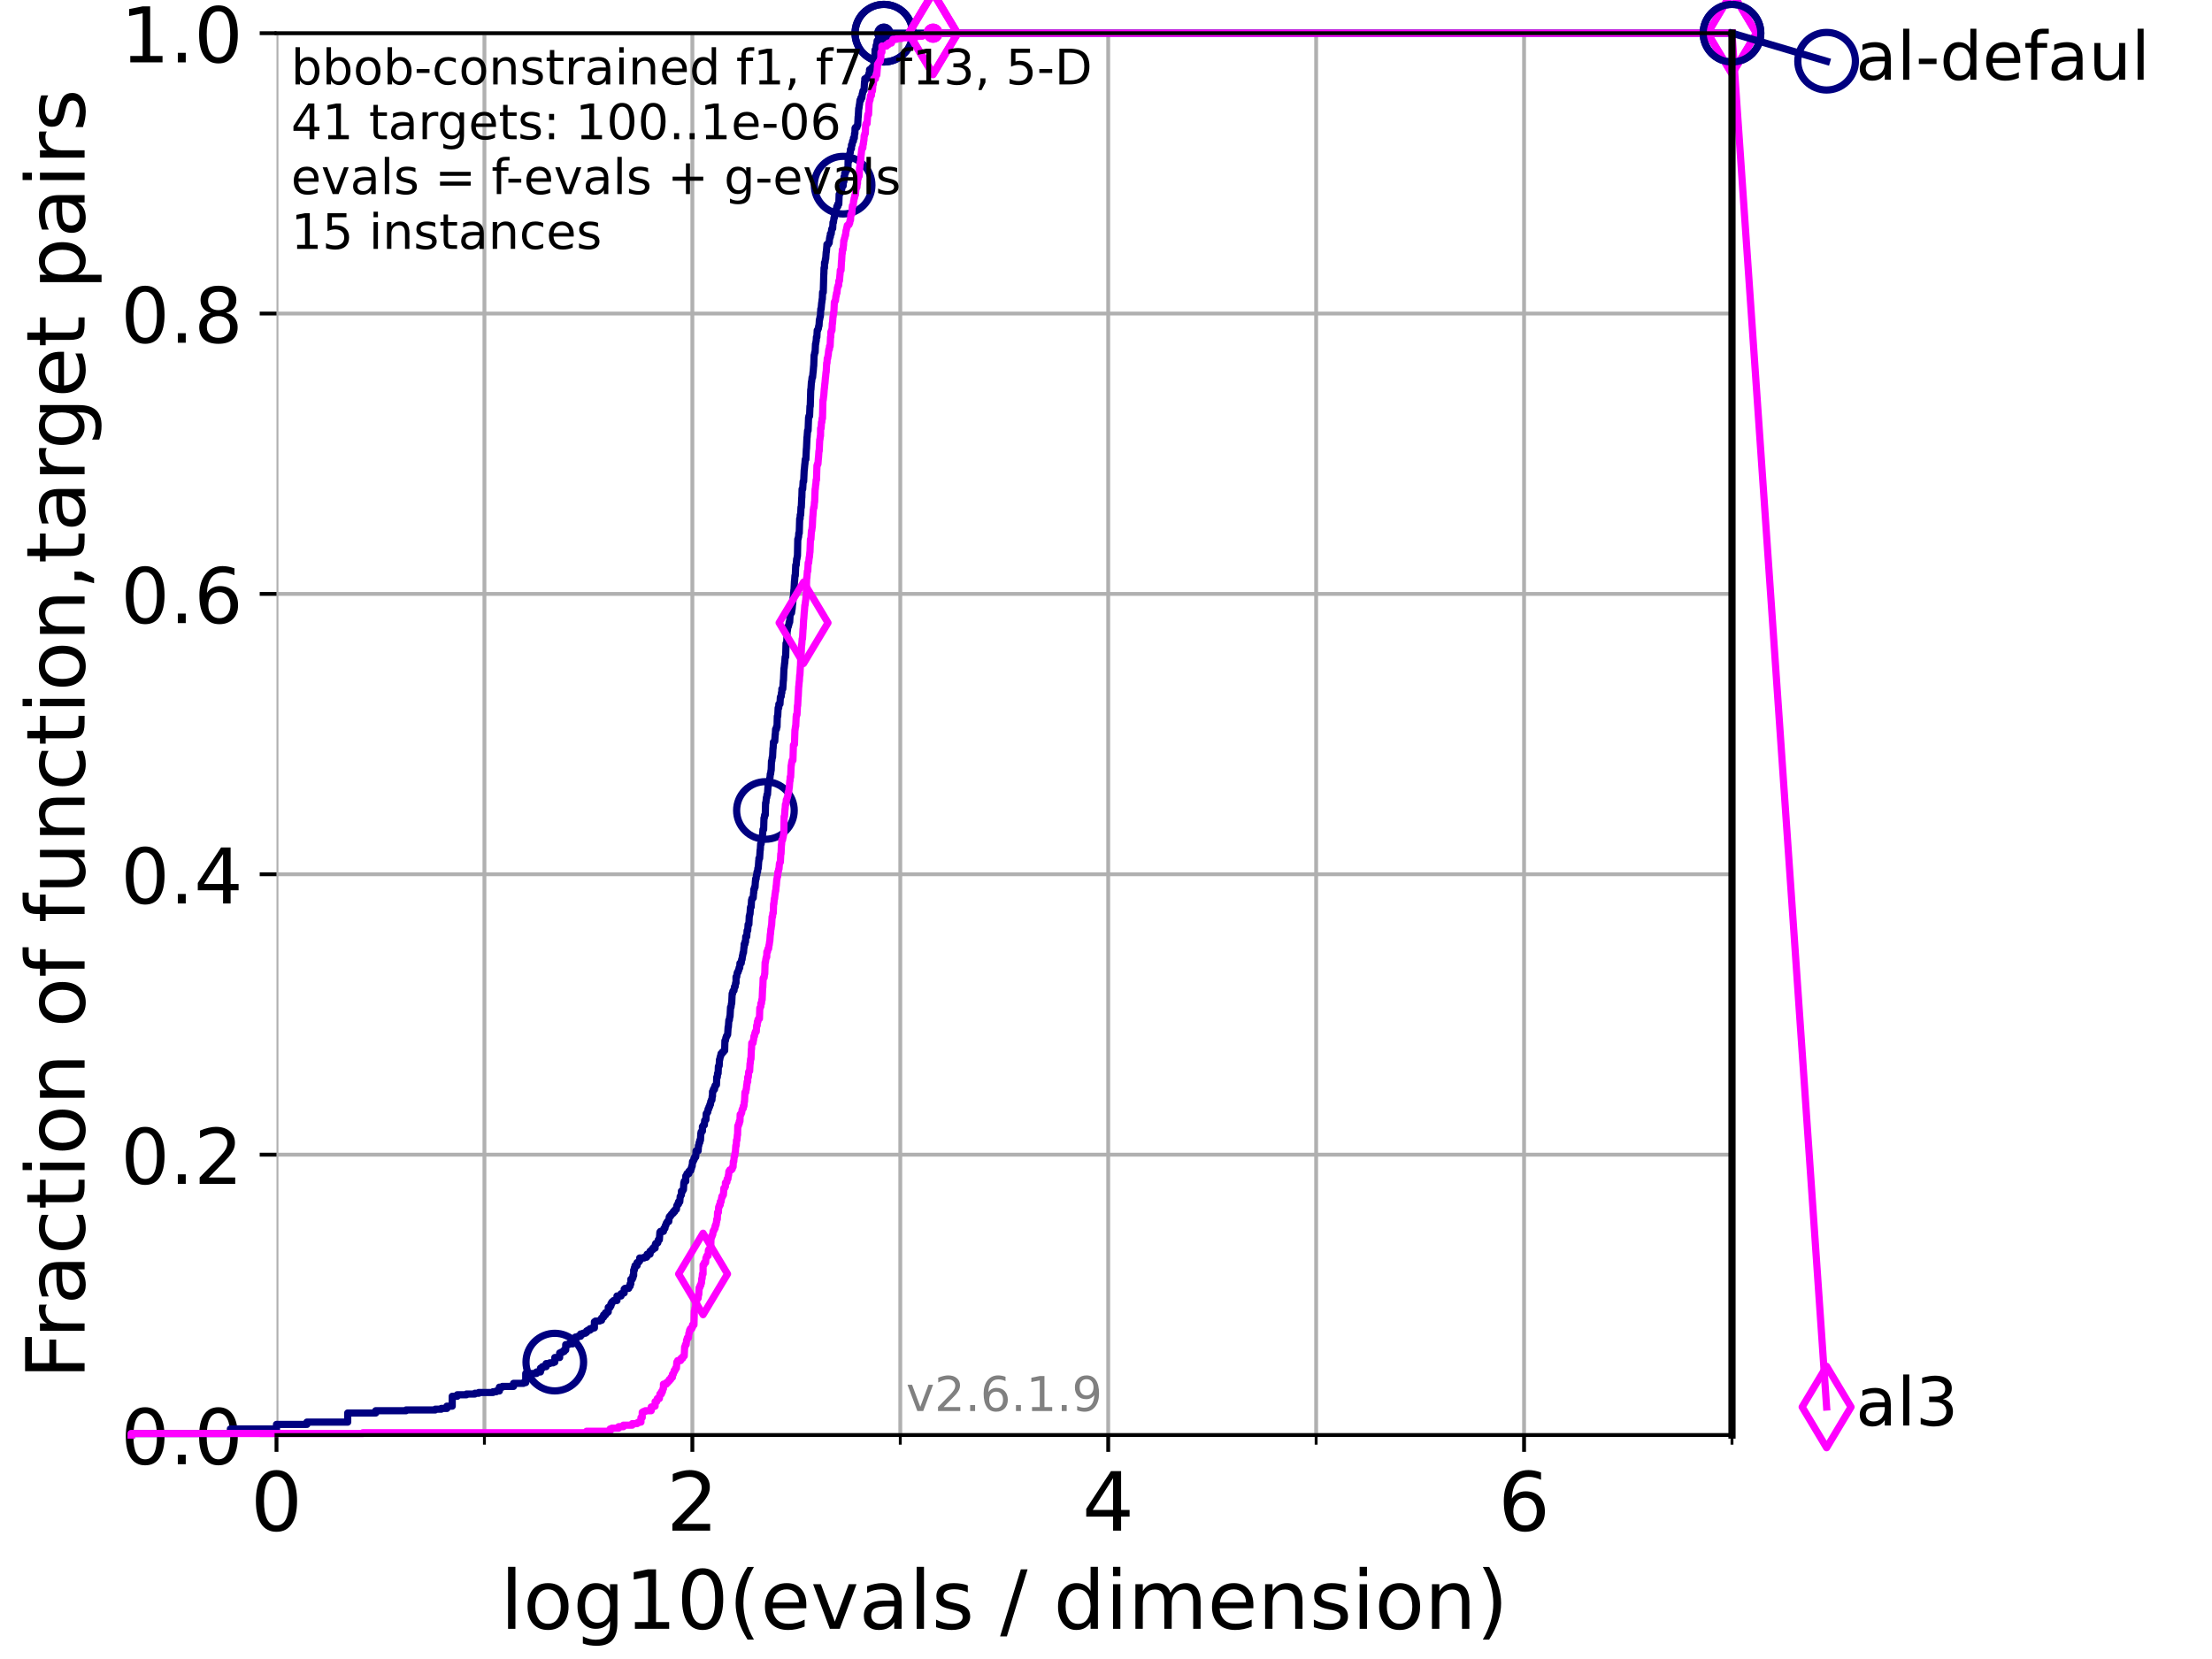 <?xml version="1.0" encoding="utf-8" standalone="no"?>
<!DOCTYPE svg PUBLIC "-//W3C//DTD SVG 1.1//EN"
  "http://www.w3.org/Graphics/SVG/1.1/DTD/svg11.dtd">
<!-- Created with matplotlib (https://matplotlib.org/) -->
<svg height="345.6pt" version="1.1" viewBox="0 0 460.8 345.6" width="460.8pt" xmlns="http://www.w3.org/2000/svg" xmlns:xlink="http://www.w3.org/1999/xlink">
 <defs>
  <style type="text/css">*{stroke-linecap:butt;stroke-linejoin:round;}</style>
 </defs>
 <g id="figure_1">
  <g id="patch_1">
   <path d="M 0 345.6 
L 460.8 345.6 
L 460.8 0 
L 0 0 
z
" style="fill:#ffffff;"/>
  </g>
  <g id="axes_1">
   <g id="patch_2">
    <path d="M 57.6 298.944 
L 360.806 298.944 
L 360.806 6.912 
L 57.6 6.912 
z
" style="fill:#ffffff;"/>
   </g>
   <g id="matplotlib.axis_1">
    <g id="xtick_1">
     <g id="line2d_1">
      <path clip-path="url(#pcfd6d615ea)" d="M 57.6 298.944 
L 57.6 6.912 
" style="fill:none;stroke:#b0b0b0;stroke-linecap:square;stroke-width:0.8;"/>
     </g>
     <g id="line2d_2">
      <defs>
       <path d="M 0 0 
L 0 3.5 
" id="me00d6424d9" style="stroke:#000000;stroke-width:0.8;"/>
      </defs>
      <g>
       <use style="stroke:#000000;stroke-width:0.8;" x="57.6" xlink:href="#me00d6424d9" y="298.944"/>
      </g>
     </g>
     <g id="text_1">
      <!-- 0 -->
      <g transform="translate(52.192 318.861)scale(0.17 -0.17)">
       <defs>
        <path d="M 31.781 66.406 
Q 24.172 66.406 20.328 58.906 
Q 16.5 51.422 16.5 36.375 
Q 16.5 21.391 20.328 13.891 
Q 24.172 6.391 31.781 6.391 
Q 39.453 6.391 43.281 13.891 
Q 47.125 21.391 47.125 36.375 
Q 47.125 51.422 43.281 58.906 
Q 39.453 66.406 31.781 66.406 
z
M 31.781 74.219 
Q 44.047 74.219 50.516 64.516 
Q 56.984 54.828 56.984 36.375 
Q 56.984 17.969 50.516 8.266 
Q 44.047 -1.422 31.781 -1.422 
Q 19.531 -1.422 13.062 8.266 
Q 6.594 17.969 6.594 36.375 
Q 6.594 54.828 13.062 64.516 
Q 19.531 74.219 31.781 74.219 
z
" id="DejaVuSans-48"/>
       </defs>
       <use xlink:href="#DejaVuSans-48"/>
      </g>
     </g>
    </g>
    <g id="xtick_2">
     <g id="line2d_3">
      <path clip-path="url(#pcfd6d615ea)" d="M 144.23 298.944 
L 144.23 6.912 
" style="fill:none;stroke:#b0b0b0;stroke-linecap:square;stroke-width:0.8;"/>
     </g>
     <g id="line2d_4">
      <g>
       <use style="stroke:#000000;stroke-width:0.8;" x="144.23" xlink:href="#me00d6424d9" y="298.944"/>
      </g>
     </g>
     <g id="text_2">
      <!-- 2 -->
      <g transform="translate(138.822 318.861)scale(0.17 -0.17)">
       <defs>
        <path d="M 19.188 8.297 
L 53.609 8.297 
L 53.609 0 
L 7.328 0 
L 7.328 8.297 
Q 12.938 14.109 22.625 23.891 
Q 32.328 33.688 34.812 36.531 
Q 39.547 41.844 41.422 45.531 
Q 43.312 49.219 43.312 52.781 
Q 43.312 58.594 39.234 62.25 
Q 35.156 65.922 28.609 65.922 
Q 23.969 65.922 18.812 64.312 
Q 13.672 62.703 7.812 59.422 
L 7.812 69.391 
Q 13.766 71.781 18.938 73 
Q 24.125 74.219 28.422 74.219 
Q 39.75 74.219 46.484 68.547 
Q 53.219 62.891 53.219 53.422 
Q 53.219 48.922 51.531 44.891 
Q 49.859 40.875 45.406 35.406 
Q 44.188 33.984 37.641 27.219 
Q 31.109 20.453 19.188 8.297 
z
" id="DejaVuSans-50"/>
       </defs>
       <use xlink:href="#DejaVuSans-50"/>
      </g>
     </g>
    </g>
    <g id="xtick_3">
     <g id="line2d_5">
      <path clip-path="url(#pcfd6d615ea)" d="M 230.861 298.944 
L 230.861 6.912 
" style="fill:none;stroke:#b0b0b0;stroke-linecap:square;stroke-width:0.8;"/>
     </g>
     <g id="line2d_6">
      <g>
       <use style="stroke:#000000;stroke-width:0.8;" x="230.861" xlink:href="#me00d6424d9" y="298.944"/>
      </g>
     </g>
     <g id="text_3">
      <!-- 4 -->
      <g transform="translate(225.453 318.861)scale(0.17 -0.17)">
       <defs>
        <path d="M 37.797 64.312 
L 12.891 25.391 
L 37.797 25.391 
z
M 35.203 72.906 
L 47.609 72.906 
L 47.609 25.391 
L 58.016 25.391 
L 58.016 17.188 
L 47.609 17.188 
L 47.609 0 
L 37.797 0 
L 37.797 17.188 
L 4.891 17.188 
L 4.891 26.703 
z
" id="DejaVuSans-52"/>
       </defs>
       <use xlink:href="#DejaVuSans-52"/>
      </g>
     </g>
    </g>
    <g id="xtick_4">
     <g id="line2d_7">
      <path clip-path="url(#pcfd6d615ea)" d="M 317.491 298.944 
L 317.491 6.912 
" style="fill:none;stroke:#b0b0b0;stroke-linecap:square;stroke-width:0.8;"/>
     </g>
     <g id="line2d_8">
      <g>
       <use style="stroke:#000000;stroke-width:0.8;" x="317.491" xlink:href="#me00d6424d9" y="298.944"/>
      </g>
     </g>
     <g id="text_4">
      <!-- 6 -->
      <g transform="translate(312.083 318.861)scale(0.17 -0.17)">
       <defs>
        <path d="M 33.016 40.375 
Q 26.375 40.375 22.484 35.828 
Q 18.609 31.297 18.609 23.391 
Q 18.609 15.531 22.484 10.953 
Q 26.375 6.391 33.016 6.391 
Q 39.656 6.391 43.531 10.953 
Q 47.406 15.531 47.406 23.391 
Q 47.406 31.297 43.531 35.828 
Q 39.656 40.375 33.016 40.375 
z
M 52.594 71.297 
L 52.594 62.312 
Q 48.875 64.062 45.094 64.984 
Q 41.312 65.922 37.594 65.922 
Q 27.828 65.922 22.672 59.328 
Q 17.531 52.734 16.797 39.406 
Q 19.672 43.656 24.016 45.922 
Q 28.375 48.188 33.594 48.188 
Q 44.578 48.188 50.953 41.516 
Q 57.328 34.859 57.328 23.391 
Q 57.328 12.156 50.688 5.359 
Q 44.047 -1.422 33.016 -1.422 
Q 20.359 -1.422 13.672 8.266 
Q 6.984 17.969 6.984 36.375 
Q 6.984 53.656 15.188 63.938 
Q 23.391 74.219 37.203 74.219 
Q 40.922 74.219 44.703 73.484 
Q 48.484 72.75 52.594 71.297 
z
" id="DejaVuSans-54"/>
       </defs>
       <use xlink:href="#DejaVuSans-54"/>
      </g>
     </g>
    </g>
    <g id="xtick_5">
     <g id="line2d_9">
      <path clip-path="url(#pcfd6d615ea)" d="M 100.915 298.944 
L 100.915 6.912 
" style="fill:none;stroke:#b0b0b0;stroke-linecap:square;stroke-width:0.8;"/>
     </g>
     <g id="line2d_10">
      <defs>
       <path d="M 0 0 
L 0 2 
" id="m4300cffe4b" style="stroke:#000000;stroke-width:0.6;"/>
      </defs>
      <g>
       <use style="stroke:#000000;stroke-width:0.6;" x="100.915" xlink:href="#m4300cffe4b" y="298.944"/>
      </g>
     </g>
    </g>
    <g id="xtick_6">
     <g id="line2d_11">
      <path clip-path="url(#pcfd6d615ea)" d="M 187.546 298.944 
L 187.546 6.912 
" style="fill:none;stroke:#b0b0b0;stroke-linecap:square;stroke-width:0.8;"/>
     </g>
     <g id="line2d_12">
      <g>
       <use style="stroke:#000000;stroke-width:0.6;" x="187.546" xlink:href="#m4300cffe4b" y="298.944"/>
      </g>
     </g>
    </g>
    <g id="xtick_7">
     <g id="line2d_13">
      <path clip-path="url(#pcfd6d615ea)" d="M 274.176 298.944 
L 274.176 6.912 
" style="fill:none;stroke:#b0b0b0;stroke-linecap:square;stroke-width:0.8;"/>
     </g>
     <g id="line2d_14">
      <g>
       <use style="stroke:#000000;stroke-width:0.6;" x="274.176" xlink:href="#m4300cffe4b" y="298.944"/>
      </g>
     </g>
    </g>
    <g id="xtick_8">
     <g id="line2d_15">
      <path clip-path="url(#pcfd6d615ea)" d="M 360.806 298.944 
L 360.806 6.912 
" style="fill:none;stroke:#b0b0b0;stroke-linecap:square;stroke-width:0.8;"/>
     </g>
     <g id="line2d_16">
      <g>
       <use style="stroke:#000000;stroke-width:0.6;" x="360.806" xlink:href="#m4300cffe4b" y="298.944"/>
      </g>
     </g>
    </g>
    <g id="text_5">
     <!-- log10(evals / dimension) -->
     <g transform="translate(104.239 339.314)scale(0.17 -0.17)">
      <defs>
       <path d="M 9.422 75.984 
L 18.406 75.984 
L 18.406 0 
L 9.422 0 
z
" id="DejaVuSans-108"/>
       <path d="M 30.609 48.391 
Q 23.391 48.391 19.188 42.75 
Q 14.984 37.109 14.984 27.297 
Q 14.984 17.484 19.156 11.844 
Q 23.344 6.203 30.609 6.203 
Q 37.797 6.203 41.984 11.859 
Q 46.188 17.531 46.188 27.297 
Q 46.188 37.016 41.984 42.703 
Q 37.797 48.391 30.609 48.391 
z
M 30.609 56 
Q 42.328 56 49.016 48.375 
Q 55.719 40.766 55.719 27.297 
Q 55.719 13.875 49.016 6.219 
Q 42.328 -1.422 30.609 -1.422 
Q 18.844 -1.422 12.172 6.219 
Q 5.516 13.875 5.516 27.297 
Q 5.516 40.766 12.172 48.375 
Q 18.844 56 30.609 56 
z
" id="DejaVuSans-111"/>
       <path d="M 45.406 27.984 
Q 45.406 37.75 41.375 43.109 
Q 37.359 48.484 30.078 48.484 
Q 22.859 48.484 18.828 43.109 
Q 14.797 37.75 14.797 27.984 
Q 14.797 18.266 18.828 12.891 
Q 22.859 7.516 30.078 7.516 
Q 37.359 7.516 41.375 12.891 
Q 45.406 18.266 45.406 27.984 
z
M 54.391 6.781 
Q 54.391 -7.172 48.188 -13.984 
Q 42 -20.797 29.203 -20.797 
Q 24.469 -20.797 20.266 -20.094 
Q 16.062 -19.391 12.109 -17.922 
L 12.109 -9.188 
Q 16.062 -11.328 19.922 -12.344 
Q 23.781 -13.375 27.781 -13.375 
Q 36.625 -13.375 41.016 -8.766 
Q 45.406 -4.156 45.406 5.172 
L 45.406 9.625 
Q 42.625 4.781 38.281 2.391 
Q 33.938 0 27.875 0 
Q 17.828 0 11.672 7.656 
Q 5.516 15.328 5.516 27.984 
Q 5.516 40.672 11.672 48.328 
Q 17.828 56 27.875 56 
Q 33.938 56 38.281 53.609 
Q 42.625 51.219 45.406 46.391 
L 45.406 54.688 
L 54.391 54.688 
z
" id="DejaVuSans-103"/>
       <path d="M 12.406 8.297 
L 28.516 8.297 
L 28.516 63.922 
L 10.984 60.406 
L 10.984 69.391 
L 28.422 72.906 
L 38.281 72.906 
L 38.281 8.297 
L 54.391 8.297 
L 54.391 0 
L 12.406 0 
z
" id="DejaVuSans-49"/>
       <path d="M 31 75.875 
Q 24.469 64.656 21.281 53.656 
Q 18.109 42.672 18.109 31.391 
Q 18.109 20.125 21.312 9.062 
Q 24.516 -2 31 -13.188 
L 23.188 -13.188 
Q 15.875 -1.703 12.234 9.375 
Q 8.594 20.453 8.594 31.391 
Q 8.594 42.281 12.203 53.312 
Q 15.828 64.359 23.188 75.875 
z
" id="DejaVuSans-40"/>
       <path d="M 56.203 29.594 
L 56.203 25.203 
L 14.891 25.203 
Q 15.484 15.922 20.484 11.062 
Q 25.484 6.203 34.422 6.203 
Q 39.594 6.203 44.453 7.469 
Q 49.312 8.734 54.109 11.281 
L 54.109 2.781 
Q 49.266 0.734 44.188 -0.344 
Q 39.109 -1.422 33.891 -1.422 
Q 20.797 -1.422 13.156 6.188 
Q 5.516 13.812 5.516 26.812 
Q 5.516 40.234 12.766 48.109 
Q 20.016 56 32.328 56 
Q 43.359 56 49.781 48.891 
Q 56.203 41.797 56.203 29.594 
z
M 47.219 32.234 
Q 47.125 39.594 43.094 43.984 
Q 39.062 48.391 32.422 48.391 
Q 24.906 48.391 20.391 44.141 
Q 15.875 39.891 15.188 32.172 
z
" id="DejaVuSans-101"/>
       <path d="M 2.984 54.688 
L 12.5 54.688 
L 29.594 8.797 
L 46.688 54.688 
L 56.203 54.688 
L 35.688 0 
L 23.484 0 
z
" id="DejaVuSans-118"/>
       <path d="M 34.281 27.484 
Q 23.391 27.484 19.188 25 
Q 14.984 22.516 14.984 16.5 
Q 14.984 11.719 18.141 8.906 
Q 21.297 6.109 26.703 6.109 
Q 34.188 6.109 38.703 11.406 
Q 43.219 16.703 43.219 25.484 
L 43.219 27.484 
z
M 52.203 31.203 
L 52.203 0 
L 43.219 0 
L 43.219 8.297 
Q 40.141 3.328 35.547 0.953 
Q 30.953 -1.422 24.312 -1.422 
Q 15.922 -1.422 10.953 3.297 
Q 6 8.016 6 15.922 
Q 6 25.141 12.172 29.828 
Q 18.359 34.516 30.609 34.516 
L 43.219 34.516 
L 43.219 35.406 
Q 43.219 41.609 39.141 45 
Q 35.062 48.391 27.688 48.391 
Q 23 48.391 18.547 47.266 
Q 14.109 46.141 10.016 43.891 
L 10.016 52.203 
Q 14.938 54.109 19.578 55.047 
Q 24.219 56 28.609 56 
Q 40.484 56 46.344 49.844 
Q 52.203 43.703 52.203 31.203 
z
" id="DejaVuSans-97"/>
       <path d="M 44.281 53.078 
L 44.281 44.578 
Q 40.484 46.531 36.375 47.5 
Q 32.281 48.484 27.875 48.484 
Q 21.188 48.484 17.844 46.438 
Q 14.5 44.391 14.5 40.281 
Q 14.5 37.156 16.891 35.375 
Q 19.281 33.594 26.516 31.984 
L 29.594 31.297 
Q 39.156 29.25 43.188 25.516 
Q 47.219 21.781 47.219 15.094 
Q 47.219 7.469 41.188 3.016 
Q 35.156 -1.422 24.609 -1.422 
Q 20.219 -1.422 15.453 -0.562 
Q 10.688 0.297 5.422 2 
L 5.422 11.281 
Q 10.406 8.688 15.234 7.391 
Q 20.062 6.109 24.812 6.109 
Q 31.156 6.109 34.562 8.281 
Q 37.984 10.453 37.984 14.406 
Q 37.984 18.062 35.516 20.016 
Q 33.062 21.969 24.703 23.781 
L 21.578 24.516 
Q 13.234 26.266 9.516 29.906 
Q 5.812 33.547 5.812 39.891 
Q 5.812 47.609 11.281 51.797 
Q 16.75 56 26.812 56 
Q 31.781 56 36.172 55.266 
Q 40.578 54.547 44.281 53.078 
z
" id="DejaVuSans-115"/>
       <path id="DejaVuSans-32"/>
       <path d="M 25.391 72.906 
L 33.688 72.906 
L 8.297 -9.281 
L 0 -9.281 
z
" id="DejaVuSans-47"/>
       <path d="M 45.406 46.391 
L 45.406 75.984 
L 54.391 75.984 
L 54.391 0 
L 45.406 0 
L 45.406 8.203 
Q 42.578 3.328 38.25 0.953 
Q 33.938 -1.422 27.875 -1.422 
Q 17.969 -1.422 11.734 6.484 
Q 5.516 14.406 5.516 27.297 
Q 5.516 40.188 11.734 48.094 
Q 17.969 56 27.875 56 
Q 33.938 56 38.25 53.625 
Q 42.578 51.266 45.406 46.391 
z
M 14.797 27.297 
Q 14.797 17.391 18.875 11.75 
Q 22.953 6.109 30.078 6.109 
Q 37.203 6.109 41.297 11.75 
Q 45.406 17.391 45.406 27.297 
Q 45.406 37.203 41.297 42.844 
Q 37.203 48.484 30.078 48.484 
Q 22.953 48.484 18.875 42.844 
Q 14.797 37.203 14.797 27.297 
z
" id="DejaVuSans-100"/>
       <path d="M 9.422 54.688 
L 18.406 54.688 
L 18.406 0 
L 9.422 0 
z
M 9.422 75.984 
L 18.406 75.984 
L 18.406 64.594 
L 9.422 64.594 
z
" id="DejaVuSans-105"/>
       <path d="M 52 44.188 
Q 55.375 50.25 60.062 53.125 
Q 64.75 56 71.094 56 
Q 79.641 56 84.281 50.016 
Q 88.922 44.047 88.922 33.016 
L 88.922 0 
L 79.891 0 
L 79.891 32.719 
Q 79.891 40.578 77.094 44.375 
Q 74.312 48.188 68.609 48.188 
Q 61.625 48.188 57.562 43.547 
Q 53.516 38.922 53.516 30.906 
L 53.516 0 
L 44.484 0 
L 44.484 32.719 
Q 44.484 40.625 41.703 44.406 
Q 38.922 48.188 33.109 48.188 
Q 26.219 48.188 22.156 43.531 
Q 18.109 38.875 18.109 30.906 
L 18.109 0 
L 9.078 0 
L 9.078 54.688 
L 18.109 54.688 
L 18.109 46.188 
Q 21.188 51.219 25.484 53.609 
Q 29.781 56 35.688 56 
Q 41.656 56 45.828 52.969 
Q 50 49.953 52 44.188 
z
" id="DejaVuSans-109"/>
       <path d="M 54.891 33.016 
L 54.891 0 
L 45.906 0 
L 45.906 32.719 
Q 45.906 40.484 42.875 44.328 
Q 39.844 48.188 33.797 48.188 
Q 26.516 48.188 22.312 43.547 
Q 18.109 38.922 18.109 30.906 
L 18.109 0 
L 9.078 0 
L 9.078 54.688 
L 18.109 54.688 
L 18.109 46.188 
Q 21.344 51.125 25.703 53.562 
Q 30.078 56 35.797 56 
Q 45.219 56 50.047 50.172 
Q 54.891 44.344 54.891 33.016 
z
" id="DejaVuSans-110"/>
       <path d="M 8.016 75.875 
L 15.828 75.875 
Q 23.141 64.359 26.781 53.312 
Q 30.422 42.281 30.422 31.391 
Q 30.422 20.453 26.781 9.375 
Q 23.141 -1.703 15.828 -13.188 
L 8.016 -13.188 
Q 14.5 -2 17.703 9.062 
Q 20.906 20.125 20.906 31.391 
Q 20.906 42.672 17.703 53.656 
Q 14.5 64.656 8.016 75.875 
z
" id="DejaVuSans-41"/>
      </defs>
      <use xlink:href="#DejaVuSans-108"/>
      <use x="27.783" xlink:href="#DejaVuSans-111"/>
      <use x="88.965" xlink:href="#DejaVuSans-103"/>
      <use x="152.441" xlink:href="#DejaVuSans-49"/>
      <use x="216.064" xlink:href="#DejaVuSans-48"/>
      <use x="279.688" xlink:href="#DejaVuSans-40"/>
      <use x="318.701" xlink:href="#DejaVuSans-101"/>
      <use x="380.225" xlink:href="#DejaVuSans-118"/>
      <use x="439.404" xlink:href="#DejaVuSans-97"/>
      <use x="500.684" xlink:href="#DejaVuSans-108"/>
      <use x="528.467" xlink:href="#DejaVuSans-115"/>
      <use x="580.566" xlink:href="#DejaVuSans-32"/>
      <use x="612.354" xlink:href="#DejaVuSans-47"/>
      <use x="646.045" xlink:href="#DejaVuSans-32"/>
      <use x="677.832" xlink:href="#DejaVuSans-100"/>
      <use x="741.309" xlink:href="#DejaVuSans-105"/>
      <use x="769.092" xlink:href="#DejaVuSans-109"/>
      <use x="866.504" xlink:href="#DejaVuSans-101"/>
      <use x="928.027" xlink:href="#DejaVuSans-110"/>
      <use x="991.406" xlink:href="#DejaVuSans-115"/>
      <use x="1043.506" xlink:href="#DejaVuSans-105"/>
      <use x="1071.289" xlink:href="#DejaVuSans-111"/>
      <use x="1132.471" xlink:href="#DejaVuSans-110"/>
      <use x="1195.85" xlink:href="#DejaVuSans-41"/>
     </g>
    </g>
   </g>
   <g id="matplotlib.axis_2">
    <g id="ytick_1">
     <g id="line2d_17">
      <path clip-path="url(#pcfd6d615ea)" d="M 57.6 298.944 
L 360.806 298.944 
" style="fill:none;stroke:#b0b0b0;stroke-linecap:square;stroke-width:0.8;"/>
     </g>
     <g id="line2d_18">
      <defs>
       <path d="M 0 0 
L -3.5 0 
" id="m64e93e50bf" style="stroke:#000000;stroke-width:0.8;"/>
      </defs>
      <g>
       <use style="stroke:#000000;stroke-width:0.8;" x="57.6" xlink:href="#m64e93e50bf" y="298.944"/>
      </g>
     </g>
     <g id="text_6">
      <!-- 0.0 -->
      <g transform="translate(25.155 305.023)scale(0.16 -0.16)">
       <defs>
        <path d="M 10.688 12.406 
L 21 12.406 
L 21 0 
L 10.688 0 
z
" id="DejaVuSans-46"/>
       </defs>
       <use xlink:href="#DejaVuSans-48"/>
       <use x="63.623" xlink:href="#DejaVuSans-46"/>
       <use x="95.41" xlink:href="#DejaVuSans-48"/>
      </g>
     </g>
    </g>
    <g id="ytick_2">
     <g id="line2d_19">
      <path clip-path="url(#pcfd6d615ea)" d="M 57.6 240.538 
L 360.806 240.538 
" style="fill:none;stroke:#b0b0b0;stroke-linecap:square;stroke-width:0.8;"/>
     </g>
     <g id="line2d_20">
      <g>
       <use style="stroke:#000000;stroke-width:0.8;" x="57.6" xlink:href="#m64e93e50bf" y="240.538"/>
      </g>
     </g>
     <g id="text_7">
      <!-- 0.2 -->
      <g transform="translate(25.155 246.616)scale(0.16 -0.16)">
       <use xlink:href="#DejaVuSans-48"/>
       <use x="63.623" xlink:href="#DejaVuSans-46"/>
       <use x="95.41" xlink:href="#DejaVuSans-50"/>
      </g>
     </g>
    </g>
    <g id="ytick_3">
     <g id="line2d_21">
      <path clip-path="url(#pcfd6d615ea)" d="M 57.6 182.131 
L 360.806 182.131 
" style="fill:none;stroke:#b0b0b0;stroke-linecap:square;stroke-width:0.8;"/>
     </g>
     <g id="line2d_22">
      <g>
       <use style="stroke:#000000;stroke-width:0.8;" x="57.6" xlink:href="#m64e93e50bf" y="182.131"/>
      </g>
     </g>
     <g id="text_8">
      <!-- 0.4 -->
      <g transform="translate(25.155 188.21)scale(0.16 -0.16)">
       <use xlink:href="#DejaVuSans-48"/>
       <use x="63.623" xlink:href="#DejaVuSans-46"/>
       <use x="95.41" xlink:href="#DejaVuSans-52"/>
      </g>
     </g>
    </g>
    <g id="ytick_4">
     <g id="line2d_23">
      <path clip-path="url(#pcfd6d615ea)" d="M 57.6 123.725 
L 360.806 123.725 
" style="fill:none;stroke:#b0b0b0;stroke-linecap:square;stroke-width:0.8;"/>
     </g>
     <g id="line2d_24">
      <g>
       <use style="stroke:#000000;stroke-width:0.8;" x="57.6" xlink:href="#m64e93e50bf" y="123.725"/>
      </g>
     </g>
     <g id="text_9">
      <!-- 0.6 -->
      <g transform="translate(25.155 129.804)scale(0.16 -0.16)">
       <use xlink:href="#DejaVuSans-48"/>
       <use x="63.623" xlink:href="#DejaVuSans-46"/>
       <use x="95.41" xlink:href="#DejaVuSans-54"/>
      </g>
     </g>
    </g>
    <g id="ytick_5">
     <g id="line2d_25">
      <path clip-path="url(#pcfd6d615ea)" d="M 57.6 65.318 
L 360.806 65.318 
" style="fill:none;stroke:#b0b0b0;stroke-linecap:square;stroke-width:0.8;"/>
     </g>
     <g id="line2d_26">
      <g>
       <use style="stroke:#000000;stroke-width:0.8;" x="57.6" xlink:href="#m64e93e50bf" y="65.318"/>
      </g>
     </g>
     <g id="text_10">
      <!-- 0.8 -->
      <g transform="translate(25.155 71.397)scale(0.16 -0.16)">
       <defs>
        <path d="M 31.781 34.625 
Q 24.75 34.625 20.719 30.859 
Q 16.703 27.094 16.703 20.516 
Q 16.703 13.922 20.719 10.156 
Q 24.75 6.391 31.781 6.391 
Q 38.812 6.391 42.859 10.172 
Q 46.922 13.969 46.922 20.516 
Q 46.922 27.094 42.891 30.859 
Q 38.875 34.625 31.781 34.625 
z
M 21.922 38.812 
Q 15.578 40.375 12.031 44.719 
Q 8.5 49.078 8.5 55.328 
Q 8.5 64.062 14.719 69.141 
Q 20.953 74.219 31.781 74.219 
Q 42.672 74.219 48.875 69.141 
Q 55.078 64.062 55.078 55.328 
Q 55.078 49.078 51.531 44.719 
Q 48 40.375 41.703 38.812 
Q 48.828 37.156 52.797 32.312 
Q 56.781 27.484 56.781 20.516 
Q 56.781 9.906 50.312 4.234 
Q 43.844 -1.422 31.781 -1.422 
Q 19.734 -1.422 13.25 4.234 
Q 6.781 9.906 6.781 20.516 
Q 6.781 27.484 10.781 32.312 
Q 14.797 37.156 21.922 38.812 
z
M 18.312 54.391 
Q 18.312 48.734 21.844 45.562 
Q 25.391 42.391 31.781 42.391 
Q 38.141 42.391 41.719 45.562 
Q 45.312 48.734 45.312 54.391 
Q 45.312 60.062 41.719 63.234 
Q 38.141 66.406 31.781 66.406 
Q 25.391 66.406 21.844 63.234 
Q 18.312 60.062 18.312 54.391 
z
" id="DejaVuSans-56"/>
       </defs>
       <use xlink:href="#DejaVuSans-48"/>
       <use x="63.623" xlink:href="#DejaVuSans-46"/>
       <use x="95.41" xlink:href="#DejaVuSans-56"/>
      </g>
     </g>
    </g>
    <g id="ytick_6">
     <g id="line2d_27">
      <path clip-path="url(#pcfd6d615ea)" d="M 57.6 6.912 
L 360.806 6.912 
" style="fill:none;stroke:#b0b0b0;stroke-linecap:square;stroke-width:0.8;"/>
     </g>
     <g id="line2d_28">
      <g>
       <use style="stroke:#000000;stroke-width:0.8;" x="57.6" xlink:href="#m64e93e50bf" y="6.912"/>
      </g>
     </g>
     <g id="text_11">
      <!-- 1.0 -->
      <g transform="translate(25.155 12.991)scale(0.16 -0.16)">
       <use xlink:href="#DejaVuSans-49"/>
       <use x="63.623" xlink:href="#DejaVuSans-46"/>
       <use x="95.41" xlink:href="#DejaVuSans-48"/>
      </g>
     </g>
    </g>
    <g id="text_12">
     <!-- Fraction of function,target pairs -->
     <g transform="translate(17.62 287.313)rotate(-90)scale(0.17 -0.17)">
      <defs>
       <path d="M 9.812 72.906 
L 51.703 72.906 
L 51.703 64.594 
L 19.672 64.594 
L 19.672 43.109 
L 48.578 43.109 
L 48.578 34.812 
L 19.672 34.812 
L 19.672 0 
L 9.812 0 
z
" id="DejaVuSans-70"/>
       <path d="M 41.109 46.297 
Q 39.594 47.172 37.812 47.578 
Q 36.031 48 33.891 48 
Q 26.266 48 22.188 43.047 
Q 18.109 38.094 18.109 28.812 
L 18.109 0 
L 9.078 0 
L 9.078 54.688 
L 18.109 54.688 
L 18.109 46.188 
Q 20.953 51.172 25.484 53.578 
Q 30.031 56 36.531 56 
Q 37.453 56 38.578 55.875 
Q 39.703 55.766 41.062 55.516 
z
" id="DejaVuSans-114"/>
       <path d="M 48.781 52.594 
L 48.781 44.188 
Q 44.969 46.297 41.141 47.344 
Q 37.312 48.391 33.406 48.391 
Q 24.656 48.391 19.812 42.844 
Q 14.984 37.312 14.984 27.297 
Q 14.984 17.281 19.812 11.734 
Q 24.656 6.203 33.406 6.203 
Q 37.312 6.203 41.141 7.25 
Q 44.969 8.297 48.781 10.406 
L 48.781 2.094 
Q 45.016 0.344 40.984 -0.531 
Q 36.969 -1.422 32.422 -1.422 
Q 20.062 -1.422 12.781 6.344 
Q 5.516 14.109 5.516 27.297 
Q 5.516 40.672 12.859 48.328 
Q 20.219 56 33.016 56 
Q 37.156 56 41.109 55.141 
Q 45.062 54.297 48.781 52.594 
z
" id="DejaVuSans-99"/>
       <path d="M 18.312 70.219 
L 18.312 54.688 
L 36.812 54.688 
L 36.812 47.703 
L 18.312 47.703 
L 18.312 18.016 
Q 18.312 11.328 20.141 9.422 
Q 21.969 7.516 27.594 7.516 
L 36.812 7.516 
L 36.812 0 
L 27.594 0 
Q 17.188 0 13.234 3.875 
Q 9.281 7.766 9.281 18.016 
L 9.281 47.703 
L 2.688 47.703 
L 2.688 54.688 
L 9.281 54.688 
L 9.281 70.219 
z
" id="DejaVuSans-116"/>
       <path d="M 37.109 75.984 
L 37.109 68.5 
L 28.516 68.5 
Q 23.688 68.5 21.797 66.547 
Q 19.922 64.594 19.922 59.516 
L 19.922 54.688 
L 34.719 54.688 
L 34.719 47.703 
L 19.922 47.703 
L 19.922 0 
L 10.891 0 
L 10.891 47.703 
L 2.297 47.703 
L 2.297 54.688 
L 10.891 54.688 
L 10.891 58.5 
Q 10.891 67.625 15.141 71.797 
Q 19.391 75.984 28.609 75.984 
z
" id="DejaVuSans-102"/>
       <path d="M 8.5 21.578 
L 8.5 54.688 
L 17.484 54.688 
L 17.484 21.922 
Q 17.484 14.156 20.5 10.266 
Q 23.531 6.391 29.594 6.391 
Q 36.859 6.391 41.078 11.031 
Q 45.312 15.672 45.312 23.688 
L 45.312 54.688 
L 54.297 54.688 
L 54.297 0 
L 45.312 0 
L 45.312 8.406 
Q 42.047 3.422 37.719 1 
Q 33.406 -1.422 27.688 -1.422 
Q 18.266 -1.422 13.375 4.438 
Q 8.5 10.297 8.5 21.578 
z
M 31.109 56 
z
" id="DejaVuSans-117"/>
       <path d="M 11.719 12.406 
L 22.016 12.406 
L 22.016 4 
L 14.016 -11.625 
L 7.719 -11.625 
L 11.719 4 
z
" id="DejaVuSans-44"/>
       <path d="M 18.109 8.203 
L 18.109 -20.797 
L 9.078 -20.797 
L 9.078 54.688 
L 18.109 54.688 
L 18.109 46.391 
Q 20.953 51.266 25.266 53.625 
Q 29.594 56 35.594 56 
Q 45.562 56 51.781 48.094 
Q 58.016 40.188 58.016 27.297 
Q 58.016 14.406 51.781 6.484 
Q 45.562 -1.422 35.594 -1.422 
Q 29.594 -1.422 25.266 0.953 
Q 20.953 3.328 18.109 8.203 
z
M 48.688 27.297 
Q 48.688 37.203 44.609 42.844 
Q 40.531 48.484 33.406 48.484 
Q 26.266 48.484 22.188 42.844 
Q 18.109 37.203 18.109 27.297 
Q 18.109 17.391 22.188 11.75 
Q 26.266 6.109 33.406 6.109 
Q 40.531 6.109 44.609 11.75 
Q 48.688 17.391 48.688 27.297 
z
" id="DejaVuSans-112"/>
      </defs>
      <use xlink:href="#DejaVuSans-70"/>
      <use x="50.27" xlink:href="#DejaVuSans-114"/>
      <use x="91.383" xlink:href="#DejaVuSans-97"/>
      <use x="152.662" xlink:href="#DejaVuSans-99"/>
      <use x="207.643" xlink:href="#DejaVuSans-116"/>
      <use x="246.852" xlink:href="#DejaVuSans-105"/>
      <use x="274.635" xlink:href="#DejaVuSans-111"/>
      <use x="335.816" xlink:href="#DejaVuSans-110"/>
      <use x="399.195" xlink:href="#DejaVuSans-32"/>
      <use x="430.982" xlink:href="#DejaVuSans-111"/>
      <use x="492.164" xlink:href="#DejaVuSans-102"/>
      <use x="527.369" xlink:href="#DejaVuSans-32"/>
      <use x="559.156" xlink:href="#DejaVuSans-102"/>
      <use x="594.361" xlink:href="#DejaVuSans-117"/>
      <use x="657.74" xlink:href="#DejaVuSans-110"/>
      <use x="721.119" xlink:href="#DejaVuSans-99"/>
      <use x="776.1" xlink:href="#DejaVuSans-116"/>
      <use x="815.309" xlink:href="#DejaVuSans-105"/>
      <use x="843.092" xlink:href="#DejaVuSans-111"/>
      <use x="904.273" xlink:href="#DejaVuSans-110"/>
      <use x="967.652" xlink:href="#DejaVuSans-44"/>
      <use x="999.439" xlink:href="#DejaVuSans-116"/>
      <use x="1038.648" xlink:href="#DejaVuSans-97"/>
      <use x="1099.928" xlink:href="#DejaVuSans-114"/>
      <use x="1139.291" xlink:href="#DejaVuSans-103"/>
      <use x="1202.768" xlink:href="#DejaVuSans-101"/>
      <use x="1264.291" xlink:href="#DejaVuSans-116"/>
      <use x="1303.5" xlink:href="#DejaVuSans-32"/>
      <use x="1335.287" xlink:href="#DejaVuSans-112"/>
      <use x="1398.764" xlink:href="#DejaVuSans-97"/>
      <use x="1460.043" xlink:href="#DejaVuSans-105"/>
      <use x="1487.826" xlink:href="#DejaVuSans-114"/>
      <use x="1528.939" xlink:href="#DejaVuSans-115"/>
     </g>
    </g>
   </g>
   <g id="line2d_29">
    <defs>
     <path d="M 0 1.5 
C 0.398 1.5 0.779 1.342 1.061 1.061 
C 1.342 0.779 1.5 0.398 1.5 0 
C 1.5 -0.398 1.342 -0.779 1.061 -1.061 
C 0.779 -1.342 0.398 -1.5 0 -1.5 
C -0.398 -1.5 -0.779 -1.342 -1.061 -1.061 
C -1.342 -0.779 -1.5 -0.398 -1.5 0 
C -1.5 0.398 -1.342 0.779 -1.061 1.061 
C -0.779 1.342 -0.398 1.5 0 1.5 
z
" id="mf5fde58c08" style="stroke:#000080;"/>
    </defs>
    <g>
     <use style="fill:#000080;stroke:#000080;" x="184.126" xlink:href="#mf5fde58c08" y="6.912"/>
     <use style="fill:#000080;stroke:#000080;" x="184.126" xlink:href="#mf5fde58c08" y="6.912"/>
    </g>
   </g>
   <g id="line2d_30">
    <path d="M 27.324 298.944 
L 27.324 298.627 
L 47.991 298.627 
L 47.991 297.678 
L 57.6 297.678 
L 57.6 296.728 
L 63.93 296.728 
L 63.93 296.253 
L 72.432 296.253 
L 72.432 294.354 
L 78.267 294.354 
L 78.267 293.879 
L 84.596 293.879 
L 84.596 293.721 
L 90.668 293.721 
L 90.668 293.562 
L 91.923 293.562 
L 91.923 293.404 
L 93.099 293.404 
L 93.099 292.929 
L 94.206 292.929 
L 94.206 290.872 
L 95.251 290.872 
L 95.251 290.555 
L 97.182 290.555 
L 97.182 290.397 
L 98.933 290.397 
L 98.933 290.238 
L 99.751 290.238 
L 99.751 290.08 
L 102.708 290.08 
L 102.708 289.922 
L 103.38 289.922 
L 103.38 289.764 
L 104.029 289.764 
L 104.029 288.972 
L 104.656 288.972 
L 104.656 288.814 
L 106.974 288.814 
L 106.974 288.181 
L 109.038 288.181 
L 109.038 288.022 
L 109.52 288.022 
L 109.52 286.123 
L 111.762 286.123 
L 111.762 285.807 
L 112.589 285.807 
L 112.589 285.015 
L 112.989 285.015 
L 112.989 284.699 
L 113.765 284.699 
L 113.765 284.065 
L 114.51 284.065 
L 114.51 283.907 
L 115.227 283.907 
L 115.227 283.749 
L 115.576 283.749 
L 115.576 282.799 
L 116.584 282.799 
L 116.584 281.849 
L 116.908 281.849 
L 116.908 281.691 
L 117.227 281.691 
L 117.227 281.533 
L 117.54 281.533 
L 117.54 281.216 
L 117.849 281.216 
L 117.849 280.108 
L 118.451 280.108 
L 118.451 279.95 
L 119.319 279.95 
L 119.319 279.792 
L 119.6 279.792 
L 119.6 279.159 
L 119.876 279.159 
L 119.876 278.526 
L 120.418 278.526 
L 120.418 278.367 
L 120.944 278.367 
L 120.944 277.892 
L 121.456 277.892 
L 121.456 277.734 
L 121.954 277.734 
L 121.954 277.576 
L 122.199 277.576 
L 122.199 277.259 
L 122.44 277.259 
L 122.44 277.101 
L 122.913 277.101 
L 122.913 276.784 
L 123.375 276.784 
L 123.375 276.626 
L 123.825 276.626 
L 123.825 275.36 
L 124.047 275.36 
L 124.047 275.202 
L 124.907 275.202 
L 124.907 275.043 
L 125.322 275.043 
L 125.322 274.568 
L 125.527 274.568 
L 125.527 274.41 
L 125.729 274.41 
L 125.729 273.935 
L 126.127 273.935 
L 126.127 273.46 
L 126.517 273.46 
L 126.517 273.302 
L 126.709 273.302 
L 126.709 272.352 
L 127.087 272.352 
L 127.087 272.036 
L 127.274 272.036 
L 127.274 271.561 
L 127.458 271.561 
L 127.458 271.244 
L 127.641 271.244 
L 127.641 271.086 
L 127.822 271.086 
L 127.822 270.928 
L 128.528 270.928 
L 128.528 269.978 
L 129.376 269.978 
L 129.376 269.503 
L 129.704 269.503 
L 129.704 269.345 
L 130.027 269.345 
L 130.027 268.554 
L 130.187 268.554 
L 130.187 268.395 
L 130.964 268.395 
L 130.964 268.079 
L 131.116 268.079 
L 131.116 267.921 
L 131.266 267.921 
L 131.266 267.446 
L 131.416 267.446 
L 131.416 266.496 
L 131.711 266.496 
L 131.711 266.179 
L 131.857 266.179 
L 131.857 265.705 
L 132.001 265.705 
L 132.001 264.597 
L 132.145 264.597 
L 132.145 264.122 
L 132.287 264.122 
L 132.287 263.647 
L 132.709 263.647 
L 132.709 263.014 
L 132.984 263.014 
L 132.984 262.855 
L 133.12 262.855 
L 133.12 262.697 
L 133.256 262.697 
L 133.256 262.064 
L 134.177 262.064 
L 134.177 261.906 
L 134.684 261.906 
L 134.684 261.748 
L 134.808 261.748 
L 134.808 261.273 
L 135.419 261.273 
L 135.419 260.64 
L 135.658 260.64 
L 135.658 260.481 
L 135.776 260.481 
L 135.776 260.323 
L 136.011 260.323 
L 136.011 260.006 
L 136.471 260.006 
L 136.471 259.373 
L 136.584 259.373 
L 136.584 259.057 
L 136.809 259.057 
L 136.809 258.898 
L 137.031 258.898 
L 137.141 258.265 
L 137.359 258.265 
L 137.467 256.682 
L 137.574 256.682 
L 137.574 256.524 
L 138.207 256.524 
L 138.31 255.891 
L 138.515 255.891 
L 138.617 255.258 
L 138.718 255.258 
L 138.819 254.783 
L 138.919 254.783 
L 139.018 254.466 
L 139.314 254.466 
L 139.411 253.517 
L 139.508 253.517 
L 139.508 253.359 
L 139.701 253.359 
L 139.796 253.042 
L 139.891 253.042 
L 139.891 252.884 
L 140.08 252.884 
L 140.08 252.725 
L 140.266 252.725 
L 140.266 252.409 
L 140.543 252.409 
L 140.543 252.092 
L 140.725 252.092 
L 140.725 251.934 
L 140.906 251.934 
L 140.995 251.143 
L 141.084 251.143 
L 141.173 250.826 
L 141.349 250.826 
L 141.349 250.351 
L 141.611 250.351 
L 141.697 249.243 
L 141.783 249.243 
L 141.868 248.927 
L 141.953 248.927 
L 141.953 248.135 
L 142.207 248.135 
L 142.29 247.819 
L 142.373 247.819 
L 142.456 246.394 
L 142.539 246.394 
L 142.539 246.078 
L 142.865 246.078 
L 142.865 244.97 
L 143.026 244.97 
L 143.106 244.495 
L 143.502 244.495 
L 143.502 244.02 
L 143.657 244.02 
L 143.657 243.862 
L 143.889 243.862 
L 143.965 243.387 
L 144.041 243.387 
L 144.117 242.912 
L 144.193 242.912 
L 144.268 241.962 
L 144.418 241.962 
L 144.492 241.646 
L 144.566 241.646 
L 144.566 241.329 
L 144.713 241.329 
L 144.713 241.012 
L 144.932 241.012 
L 145.004 239.746 
L 145.433 239.746 
L 145.503 238.638 
L 145.573 238.638 
L 145.643 238.005 
L 145.782 238.005 
L 145.782 237.53 
L 145.92 237.53 
L 145.989 236.106 
L 146.058 236.106 
L 146.058 235.789 
L 146.194 235.789 
L 146.194 235.631 
L 146.329 235.631 
L 146.329 234.681 
L 146.463 234.681 
L 146.53 234.365 
L 146.728 234.365 
L 146.794 233.415 
L 146.925 233.415 
L 146.925 233.257 
L 147.055 233.257 
L 147.119 231.99 
L 147.248 231.99 
L 147.312 231.674 
L 147.439 231.674 
L 147.503 231.041 
L 147.629 231.041 
L 147.691 230.566 
L 147.816 230.566 
L 147.878 230.091 
L 148.002 230.091 
L 148.063 229.458 
L 148.125 229.458 
L 148.186 229.141 
L 148.307 229.141 
L 148.368 228.35 
L 148.428 228.35 
L 148.428 227.4 
L 148.548 227.4 
L 148.608 226.925 
L 148.845 226.925 
L 148.845 226.45 
L 148.962 226.45 
L 148.962 226.134 
L 149.137 226.134 
L 149.137 225.976 
L 149.253 225.976 
L 149.31 224.393 
L 149.425 224.393 
L 149.482 223.601 
L 149.595 223.601 
L 149.652 222.177 
L 149.708 222.177 
L 149.708 222.018 
L 149.82 222.018 
L 149.876 220.752 
L 149.931 220.752 
L 150.042 220.119 
L 150.097 220.119 
L 150.207 219.486 
L 150.425 219.486 
L 150.479 219.169 
L 150.694 219.169 
L 150.8 218.853 
L 150.959 218.853 
L 151.011 216.795 
L 151.116 216.795 
L 151.22 216.162 
L 151.272 216.162 
L 151.324 215.845 
L 151.427 215.845 
L 151.529 215.529 
L 151.58 215.529 
L 151.681 213.946 
L 151.732 213.946 
L 151.833 212.522 
L 151.933 212.522 
L 152.033 211.73 
L 152.082 211.73 
L 152.181 209.831 
L 152.279 209.831 
L 152.377 209.039 
L 152.426 209.039 
L 152.523 206.982 
L 152.62 206.982 
L 152.668 206.507 
L 152.764 206.507 
L 152.764 206.348 
L 152.907 206.348 
L 153.001 205.557 
L 153.142 205.557 
L 153.236 204.766 
L 153.329 204.766 
L 153.329 203.499 
L 153.467 203.499 
L 153.559 202.708 
L 153.605 202.708 
L 153.605 202.55 
L 153.742 202.55 
L 153.832 202.075 
L 153.922 202.075 
L 153.967 201.6 
L 154.101 201.6 
L 154.146 200.65 
L 154.41 200.65 
L 154.498 199.859 
L 154.585 199.859 
L 154.671 199.067 
L 154.715 199.067 
L 154.801 198.434 
L 154.886 198.434 
L 154.971 197.326 
L 155.014 197.326 
L 155.014 196.693 
L 155.183 196.693 
L 155.183 196.218 
L 155.308 196.218 
L 155.35 195.11 
L 155.557 195.11 
L 155.64 193.844 
L 155.762 193.844 
L 155.844 192.578 
L 156.005 192.578 
L 156.086 190.837 
L 156.126 190.837 
L 156.205 190.362 
L 156.245 190.362 
L 156.324 189.096 
L 156.364 189.096 
L 156.364 188.937 
L 156.482 188.937 
L 156.56 187.513 
L 156.599 187.513 
L 156.638 187.196 
L 156.793 187.196 
L 156.793 187.038 
L 156.909 187.038 
L 156.985 185.93 
L 157.023 185.93 
L 157.023 185.297 
L 157.137 185.297 
L 157.175 184.822 
L 157.288 184.822 
L 157.363 183.556 
L 157.401 183.556 
L 157.401 183.081 
L 157.513 183.081 
L 157.587 182.289 
L 157.661 182.289 
L 157.697 181.656 
L 157.807 181.656 
L 157.88 180.865 
L 157.953 180.865 
L 158.062 179.282 
L 158.098 179.282 
L 158.098 178.807 
L 158.241 178.807 
L 158.348 177.066 
L 158.383 177.066 
L 158.454 175.8 
L 158.56 175.8 
L 158.665 174.534 
L 158.7 174.534 
L 158.804 174.059 
L 158.839 174.059 
L 158.942 172.793 
L 159.08 172.793 
L 159.148 170.418 
L 159.216 170.418 
L 159.284 169.785 
L 159.418 169.785 
L 159.485 167.253 
L 159.552 167.253 
L 159.652 166.145 
L 159.718 166.145 
L 159.784 165.511 
L 159.882 165.511 
L 159.98 163.929 
L 160.013 163.929 
L 160.013 163.454 
L 160.142 163.454 
L 160.207 162.979 
L 160.271 162.979 
L 160.367 162.029 
L 160.399 162.029 
L 160.463 161.238 
L 160.526 161.238 
L 160.621 160.446 
L 160.652 160.446 
L 160.715 158.547 
L 160.778 158.547 
L 160.871 157.756 
L 160.933 157.756 
L 161.026 155.856 
L 161.056 155.856 
L 161.118 154.59 
L 161.271 154.59 
L 161.271 154.432 
L 161.392 154.432 
L 161.482 153.007 
L 161.512 153.007 
L 161.572 151.899 
L 161.751 151.899 
L 161.751 151.424 
L 161.869 151.424 
L 161.928 149.208 
L 162.016 149.208 
L 162.103 147.467 
L 162.22 147.467 
L 162.248 146.676 
L 162.478 146.676 
L 162.563 145.251 
L 162.62 145.251 
L 162.62 145.093 
L 162.733 145.093 
L 162.789 144.302 
L 162.873 144.302 
L 162.873 143.51 
L 163.068 143.51 
L 163.178 141.769 
L 163.205 141.769 
L 163.315 139.237 
L 163.342 139.237 
L 163.451 138.129 
L 163.478 138.129 
L 163.559 136.862 
L 163.666 136.862 
L 163.746 134.013 
L 163.879 134.013 
L 163.985 131.322 
L 164.037 131.322 
L 164.116 130.531 
L 164.22 130.531 
L 164.324 130.056 
L 164.35 130.056 
L 164.401 129.581 
L 164.504 129.581 
L 164.606 127.84 
L 164.759 127.84 
L 164.759 127.682 
L 164.884 127.682 
L 164.985 126.89 
L 165.01 126.89 
L 165.109 125.782 
L 165.134 125.782 
L 165.233 124.358 
L 165.282 124.358 
L 165.38 122.933 
L 165.404 122.933 
L 165.502 121.034 
L 165.526 121.034 
L 165.599 119.926 
L 165.671 119.926 
L 165.767 117.71 
L 165.863 117.71 
L 165.958 116.444 
L 166.005 116.444 
L 166.099 115.811 
L 166.123 115.811 
L 166.193 112.328 
L 166.24 112.328 
L 166.333 111.854 
L 166.356 111.854 
L 166.403 111.062 
L 166.495 111.062 
L 166.587 108.055 
L 166.679 108.055 
L 166.701 107.263 
L 166.792 107.263 
L 166.86 105.681 
L 166.928 105.681 
L 167.018 103.623 
L 167.04 103.623 
L 167.085 101.882 
L 167.218 101.882 
L 167.307 100.299 
L 167.417 100.299 
L 167.526 97.925 
L 167.548 97.925 
L 167.657 96.658 
L 167.678 96.658 
L 167.743 95.709 
L 167.872 95.709 
L 167.979 93.493 
L 168 93.493 
L 168.106 91.119 
L 168.127 91.119 
L 168.232 89.694 
L 168.337 89.694 
L 168.441 87.003 
L 168.483 87.003 
L 168.504 86.687 
L 168.648 86.687 
L 168.73 84.629 
L 168.791 84.629 
L 168.893 81.147 
L 168.933 81.147 
L 169.034 79.564 
L 169.075 79.564 
L 169.175 78.614 
L 169.274 78.614 
L 169.374 77.506 
L 169.393 77.506 
L 169.492 76.24 
L 169.511 76.24 
L 169.59 74.024 
L 169.629 74.024 
L 169.726 73.391 
L 169.804 73.391 
L 169.881 71.65 
L 169.919 71.65 
L 170.015 71.017 
L 170.034 71.017 
L 170.072 70.225 
L 170.167 70.225 
L 170.243 68.801 
L 170.337 68.801 
L 170.431 68.484 
L 170.468 68.484 
L 170.561 67.851 
L 170.617 67.851 
L 170.69 66.585 
L 170.746 66.585 
L 170.837 65.952 
L 170.892 65.952 
L 170.983 64.369 
L 171.056 64.369 
L 171.164 63.102 
L 171.182 63.102 
L 171.271 62.311 
L 171.307 62.311 
L 171.36 60.886 
L 171.502 60.886 
L 171.608 57.088 
L 171.625 57.088 
L 171.66 55.821 
L 171.748 55.821 
L 171.765 54.713 
L 171.869 54.713 
L 171.956 53.922 
L 172.007 53.922 
L 172.11 52.497 
L 172.144 52.497 
L 172.246 51.231 
L 172.263 51.231 
L 172.263 50.915 
L 172.549 50.915 
L 172.566 50.598 
L 172.732 50.598 
L 172.815 49.648 
L 172.864 49.648 
L 172.864 49.332 
L 172.979 49.332 
L 172.979 48.699 
L 173.157 48.699 
L 173.254 47.749 
L 173.318 47.749 
L 173.318 47.591 
L 173.462 47.591 
L 173.526 46.324 
L 173.621 46.324 
L 173.731 45.375 
L 173.809 45.375 
L 173.856 44.267 
L 173.964 44.267 
L 174.026 43.95 
L 174.119 43.95 
L 174.226 43.475 
L 174.256 43.475 
L 174.333 43.001 
L 174.529 43.001 
L 174.529 42.526 
L 174.738 42.526 
L 174.812 40.468 
L 174.901 40.468 
L 174.901 40.31 
L 175.019 40.31 
L 175.121 39.993 
L 175.15 39.993 
L 175.223 39.518 
L 175.338 39.518 
L 175.381 38.885 
L 175.481 38.885 
L 175.481 38.727 
L 175.638 38.727 
L 175.709 37.777 
L 175.807 37.777 
L 175.821 36.827 
L 175.947 36.827 
L 175.975 36.036 
L 176.128 36.036 
L 176.238 35.403 
L 176.402 35.403 
L 176.402 35.245 
L 176.645 35.245 
L 176.672 33.504 
L 176.872 33.504 
L 176.978 32.079 
L 177.017 32.079 
L 177.083 31.762 
L 177.136 31.762 
L 177.162 31.129 
L 177.253 31.129 
L 177.253 30.971 
L 177.37 30.971 
L 177.383 30.18 
L 177.511 30.18 
L 177.614 29.388 
L 177.779 29.388 
L 177.791 28.755 
L 177.968 28.755 
L 178.018 27.805 
L 178.092 27.805 
L 178.117 26.697 
L 178.204 26.697 
L 178.204 26.539 
L 178.498 26.539 
L 178.595 26.064 
L 178.668 26.064 
L 178.764 24.323 
L 178.788 24.323 
L 178.884 22.582 
L 178.931 22.582 
L 179.026 21.791 
L 179.05 21.791 
L 179.156 20.841 
L 179.332 20.841 
L 179.343 20.366 
L 179.552 20.366 
L 179.609 19.575 
L 179.666 19.575 
L 179.769 18.942 
L 179.882 18.942 
L 179.882 18.783 
L 179.995 18.783 
L 180.096 17.042 
L 180.152 17.042 
L 180.152 16.409 
L 180.582 16.409 
L 180.582 16.092 
L 180.809 16.092 
L 180.863 15.776 
L 180.97 15.776 
L 181.013 15.301 
L 181.129 15.301 
L 181.14 14.51 
L 181.382 14.51 
L 181.382 14.351 
L 181.517 14.351 
L 181.517 14.193 
L 181.651 14.193 
L 181.651 14.035 
L 181.907 14.035 
L 181.907 13.876 
L 182.018 13.876 
L 182.119 12.294 
L 182.169 12.294 
L 182.239 11.344 
L 182.289 11.344 
L 182.289 10.394 
L 182.457 10.394 
L 182.526 9.445 
L 182.634 9.445 
L 182.722 8.495 
L 182.944 8.495 
L 182.963 8.178 
L 183.154 8.178 
L 183.154 7.703 
L 183.296 7.703 
L 183.296 7.545 
L 183.577 7.545 
L 183.577 7.387 
L 183.845 7.387 
L 183.845 7.229 
L 184.126 7.229 
L 184.126 6.912 
L 360.806 6.912 
L 360.806 6.912 
" style="fill:none;stroke:#000080;stroke-linecap:square;stroke-width:1.5;"/>
   </g>
   <g id="line2d_31">
    <defs>
     <path d="M 0 6 
C 1.591 6 3.117 5.368 4.243 4.243 
C 5.368 3.117 6 1.591 6 0 
C 6 -1.591 5.368 -3.117 4.243 -4.243 
C 3.117 -5.368 1.591 -6 0 -6 
C -1.591 -6 -3.117 -5.368 -4.243 -4.243 
C -5.368 -3.117 -6 -1.591 -6 0 
C -6 1.591 -5.368 3.117 -4.243 4.243 
C -3.117 5.368 -1.591 6 0 6 
z
" id="m1de803d6fd" style="stroke:#000080;stroke-width:1.5;"/>
    </defs>
    <g>
     <use style="fill-opacity:0;stroke:#000080;stroke-width:1.5;" x="115.576" xlink:href="#m1de803d6fd" y="283.749"/>
     <use style="fill-opacity:0;stroke:#000080;stroke-width:1.5;" x="159.452" xlink:href="#m1de803d6fd" y="168.835"/>
     <use style="fill-opacity:0;stroke:#000080;stroke-width:1.5;" x="175.638" xlink:href="#m1de803d6fd" y="38.569"/>
     <use style="fill-opacity:0;stroke:#000080;stroke-width:1.5;" x="184.126" xlink:href="#m1de803d6fd" y="6.912"/>
     <use style="fill-opacity:0;stroke:#000080;stroke-width:1.5;" x="184.126" xlink:href="#m1de803d6fd" y="6.912"/>
     <use style="fill-opacity:0;stroke:#000080;stroke-width:1.5;" x="360.806" xlink:href="#m1de803d6fd" y="6.912"/>
    </g>
   </g>
   <g id="line2d_32">
    <path style="fill:none;stroke:#000080;stroke-linecap:square;stroke-width:1.5;"/>
    <g/>
   </g>
   <g id="line2d_33">
    <defs>
     <path d="M 0 1.5 
C 0.398 1.5 0.779 1.342 1.061 1.061 
C 1.342 0.779 1.5 0.398 1.5 0 
C 1.5 -0.398 1.342 -0.779 1.061 -1.061 
C 0.779 -1.342 0.398 -1.5 0 -1.5 
C -0.398 -1.5 -0.779 -1.342 -1.061 -1.061 
C -1.342 -0.779 -1.5 -0.398 -1.5 0 
C -1.5 0.398 -1.342 0.779 -1.061 1.061 
C -0.779 1.342 -0.398 1.5 0 1.5 
z
" id="m31520984ae" style="stroke:#ff00ff;"/>
    </defs>
    <g>
     <use style="fill:#ff00ff;stroke:#ff00ff;" x="194.376" xlink:href="#m31520984ae" y="6.912"/>
     <use style="fill:#ff00ff;stroke:#ff00ff;" x="194.376" xlink:href="#m31520984ae" y="6.912"/>
    </g>
   </g>
   <g id="line2d_34">
    <path d="M 27.324 298.944 
L 27.324 298.627 
L 75.575 298.627 
L 75.575 298.469 
L 122.199 298.469 
L 122.199 298.153 
L 127.087 298.153 
L 127.087 297.678 
L 127.458 297.678 
L 127.458 297.519 
L 128.872 297.519 
L 128.872 297.203 
L 129.866 297.203 
L 129.866 296.886 
L 131.711 296.886 
L 131.711 296.57 
L 132.709 296.57 
L 132.709 296.411 
L 132.984 296.411 
L 132.984 296.253 
L 133.524 296.253 
L 133.524 295.303 
L 133.788 295.303 
L 133.788 294.196 
L 134.048 294.196 
L 134.048 294.037 
L 134.432 294.037 
L 134.432 293.879 
L 135.658 293.879 
L 135.658 293.088 
L 136.127 293.088 
L 136.127 292.929 
L 136.471 292.929 
L 136.471 291.98 
L 136.809 291.98 
L 136.809 291.663 
L 136.92 291.663 
L 136.92 291.346 
L 137.359 291.346 
L 137.467 290.397 
L 137.788 290.397 
L 137.788 289.922 
L 137.998 289.922 
L 138.103 289.289 
L 138.207 289.289 
L 138.207 288.339 
L 138.819 288.339 
L 138.819 288.022 
L 139.117 288.022 
L 139.216 287.706 
L 139.411 287.706 
L 139.411 287.389 
L 139.701 287.389 
L 139.796 286.914 
L 140.08 286.914 
L 140.08 286.281 
L 140.266 286.281 
L 140.359 285.807 
L 140.451 285.807 
L 140.451 285.49 
L 140.634 285.49 
L 140.725 285.015 
L 140.906 285.015 
L 140.995 283.749 
L 141.173 283.749 
L 141.173 283.432 
L 141.783 283.432 
L 141.868 282.957 
L 142.207 282.957 
L 142.207 282.641 
L 142.373 282.641 
L 142.373 282.483 
L 142.539 282.483 
L 142.621 280.583 
L 142.703 280.583 
L 142.784 280.108 
L 142.946 280.108 
L 143.026 279.159 
L 143.106 279.159 
L 143.186 278.684 
L 143.423 278.684 
L 143.502 277.734 
L 143.58 277.734 
L 143.657 277.101 
L 143.812 277.101 
L 143.812 276.784 
L 144.117 276.784 
L 144.117 276.468 
L 144.268 276.468 
L 144.268 275.993 
L 144.566 275.993 
L 144.64 273.144 
L 144.713 273.144 
L 144.786 272.511 
L 144.859 272.511 
L 144.932 271.719 
L 145.076 271.719 
L 145.148 270.453 
L 145.433 270.453 
L 145.503 269.662 
L 145.573 269.662 
L 145.643 268.237 
L 145.782 268.237 
L 145.852 267.762 
L 145.989 267.762 
L 146.058 267.287 
L 146.126 267.287 
L 146.194 266.338 
L 146.261 266.338 
L 146.329 265.388 
L 146.463 265.388 
L 146.463 263.489 
L 146.662 263.489 
L 146.728 263.014 
L 146.99 263.014 
L 147.055 262.064 
L 147.119 262.064 
L 147.184 261.748 
L 147.248 261.748 
L 147.248 261.589 
L 147.503 261.589 
L 147.566 260.481 
L 147.629 260.481 
L 147.629 260.323 
L 147.754 260.323 
L 147.754 260.165 
L 147.94 260.165 
L 148.002 259.69 
L 148.063 259.69 
L 148.125 257.79 
L 148.247 257.79 
L 148.247 257.474 
L 148.368 257.474 
L 148.428 257.157 
L 148.488 257.157 
L 148.548 256.524 
L 148.608 256.524 
L 148.608 256.366 
L 148.727 256.366 
L 148.786 256.049 
L 148.845 256.049 
L 148.845 255.891 
L 148.962 255.891 
L 148.962 255.416 
L 149.079 255.416 
L 149.079 255.1 
L 149.195 255.1 
L 149.253 254.466 
L 149.31 254.466 
L 149.31 253.992 
L 149.425 253.992 
L 149.482 252.567 
L 149.652 252.567 
L 149.708 251.459 
L 149.764 251.459 
L 149.764 251.301 
L 149.876 251.301 
L 149.876 250.984 
L 150.042 250.984 
L 150.042 250.351 
L 150.207 250.351 
L 150.317 249.56 
L 150.371 249.56 
L 150.371 249.243 
L 150.533 249.243 
L 150.587 248.927 
L 150.694 248.927 
L 150.8 247.502 
L 150.959 247.502 
L 151.064 247.185 
L 151.116 247.185 
L 151.116 246.394 
L 151.272 246.394 
L 151.272 246.236 
L 151.427 246.236 
L 151.478 245.603 
L 151.631 245.603 
L 151.732 244.811 
L 151.782 244.811 
L 151.833 244.02 
L 151.983 244.02 
L 152.033 243.703 
L 152.377 243.703 
L 152.377 243.545 
L 152.523 243.545 
L 152.62 243.07 
L 152.716 243.07 
L 152.764 241.962 
L 152.859 241.962 
L 152.954 240.854 
L 153.048 240.854 
L 153.142 240.063 
L 153.189 240.063 
L 153.282 238.638 
L 153.375 238.638 
L 153.421 237.53 
L 153.513 237.53 
L 153.605 236.422 
L 153.651 236.422 
L 153.696 234.523 
L 153.832 234.523 
L 153.877 234.048 
L 154.012 234.048 
L 154.012 233.573 
L 154.146 233.573 
L 154.19 232.149 
L 154.367 232.149 
L 154.454 231.832 
L 154.498 231.832 
L 154.585 231.199 
L 154.628 231.199 
L 154.715 230.882 
L 154.843 230.882 
L 154.843 230.407 
L 154.971 230.407 
L 155.056 229.458 
L 155.099 229.458 
L 155.183 227.558 
L 155.35 227.558 
L 155.433 226.925 
L 155.475 226.925 
L 155.557 225.976 
L 155.599 225.976 
L 155.64 225.342 
L 155.762 225.342 
L 155.762 224.393 
L 155.884 224.393 
L 155.965 223.285 
L 156.045 223.285 
L 156.045 223.126 
L 156.166 223.126 
L 156.245 221.544 
L 156.285 221.544 
L 156.364 220.594 
L 156.443 220.594 
L 156.521 218.536 
L 156.56 218.536 
L 156.599 217.27 
L 156.87 217.27 
L 156.947 216.637 
L 156.985 216.637 
L 157.062 215.845 
L 157.175 215.845 
L 157.251 215.212 
L 157.363 215.212 
L 157.363 214.896 
L 157.55 214.896 
L 157.624 213.63 
L 157.734 213.63 
L 157.771 212.838 
L 157.88 212.838 
L 157.917 212.363 
L 158.025 212.363 
L 158.025 212.205 
L 158.205 212.205 
L 158.277 209.989 
L 158.348 209.989 
L 158.454 209.672 
L 158.49 209.672 
L 158.49 209.039 
L 158.63 209.039 
L 158.7 208.248 
L 158.77 208.248 
L 158.873 205.715 
L 158.908 205.715 
L 158.977 203.816 
L 159.045 203.816 
L 159.045 203.658 
L 159.182 203.658 
L 159.284 202.866 
L 159.317 202.866 
L 159.385 200.492 
L 159.452 200.492 
L 159.552 199.701 
L 159.585 199.701 
L 159.619 199.384 
L 159.718 199.384 
L 159.751 198.276 
L 159.882 198.276 
L 159.98 197.643 
L 160.11 197.643 
L 160.207 196.852 
L 160.239 196.852 
L 160.335 196.06 
L 160.367 196.06 
L 160.463 194.636 
L 160.494 194.636 
L 160.589 193.528 
L 160.621 193.528 
L 160.715 192.736 
L 160.746 192.736 
L 160.84 190.995 
L 160.933 190.995 
L 160.995 190.204 
L 161.087 190.204 
L 161.149 188.304 
L 161.21 188.304 
L 161.301 187.196 
L 161.362 187.196 
L 161.452 186.247 
L 161.482 186.247 
L 161.542 185.613 
L 161.602 185.613 
L 161.692 184.505 
L 161.721 184.505 
L 161.81 183.239 
L 161.84 183.239 
L 161.928 182.606 
L 161.987 182.606 
L 162.045 181.656 
L 162.133 181.656 
L 162.22 181.023 
L 162.277 181.023 
L 162.364 179.915 
L 162.392 179.915 
L 162.478 179.599 
L 162.563 179.599 
L 162.648 177.858 
L 162.705 177.858 
L 162.789 175.958 
L 162.817 175.958 
L 162.873 175.008 
L 163.012 175.008 
L 163.123 174.375 
L 163.15 174.375 
L 163.233 173.742 
L 163.288 173.742 
L 163.342 170.102 
L 163.424 170.102 
L 163.532 168.519 
L 163.559 168.519 
L 163.613 167.569 
L 163.72 167.569 
L 163.8 166.619 
L 163.879 166.619 
L 163.985 166.145 
L 164.011 166.145 
L 164.116 165.67 
L 164.142 165.67 
L 164.194 165.037 
L 164.298 165.037 
L 164.401 164.087 
L 164.427 164.087 
L 164.53 162.662 
L 164.581 162.662 
L 164.606 161.871 
L 164.708 161.871 
L 164.809 159.497 
L 164.834 159.497 
L 164.935 158.705 
L 164.96 158.705 
L 165.01 158.389 
L 165.183 158.389 
L 165.282 155.223 
L 165.38 155.223 
L 165.38 155.065 
L 165.502 155.065 
L 165.599 152.057 
L 165.623 152.057 
L 165.719 151.266 
L 165.767 151.266 
L 165.863 149.208 
L 165.91 149.208 
L 165.91 148.892 
L 166.029 148.892 
L 166.123 146.992 
L 166.17 146.992 
L 166.263 145.093 
L 166.287 145.093 
L 166.38 143.035 
L 166.403 143.035 
L 166.495 141.927 
L 166.518 141.927 
L 166.587 140.661 
L 166.633 140.661 
L 166.724 138.92 
L 166.747 138.92 
L 166.815 136.862 
L 166.883 136.862 
L 166.973 134.33 
L 167.018 134.33 
L 167.107 133.063 
L 167.174 133.063 
L 167.285 131.006 
L 167.307 131.006 
L 167.417 128.948 
L 167.439 128.948 
L 167.548 127.365 
L 167.57 127.365 
L 167.657 126.099 
L 167.7 126.099 
L 167.808 125.149 
L 167.829 125.149 
L 167.936 123.883 
L 167.957 123.883 
L 168.042 120.401 
L 168.085 120.401 
L 168.19 118.976 
L 168.274 118.976 
L 168.358 117.235 
L 168.462 117.235 
L 168.566 116.127 
L 168.607 116.127 
L 168.71 115.019 
L 168.73 115.019 
L 168.832 112.328 
L 168.933 112.328 
L 169.034 110.587 
L 169.095 110.587 
L 169.195 109.796 
L 169.215 109.796 
L 169.314 107.58 
L 169.334 107.58 
L 169.433 106.155 
L 169.452 106.155 
L 169.511 105.681 
L 169.59 105.681 
L 169.668 104.573 
L 169.707 104.573 
L 169.804 101.882 
L 169.842 101.882 
L 169.919 100.932 
L 169.957 100.932 
L 170.015 99.982 
L 170.091 99.982 
L 170.186 96.975 
L 170.262 96.975 
L 170.281 96.658 
L 170.393 96.658 
L 170.487 95.392 
L 170.505 95.392 
L 170.598 93.968 
L 170.654 93.968 
L 170.764 91.593 
L 170.801 91.593 
L 170.892 90.802 
L 170.929 90.802 
L 170.947 89.219 
L 171.056 89.219 
L 171.128 87.953 
L 171.2 87.953 
L 171.253 87.161 
L 171.343 87.161 
L 171.431 83.363 
L 171.485 83.363 
L 171.59 82.413 
L 171.608 82.413 
L 171.713 80.988 
L 171.73 80.988 
L 171.835 79.88 
L 171.852 79.88 
L 171.956 78.614 
L 171.973 78.614 
L 172.076 77.506 
L 172.11 77.506 
L 172.213 75.607 
L 172.28 75.607 
L 172.331 74.657 
L 172.415 74.657 
L 172.499 74.024 
L 172.533 74.024 
L 172.616 73.074 
L 172.649 73.074 
L 172.666 72.758 
L 172.782 72.758 
L 172.798 72.125 
L 172.93 72.125 
L 173.011 70.225 
L 173.06 70.225 
L 173.093 69.117 
L 173.206 69.117 
L 173.206 68.801 
L 173.318 68.801 
L 173.382 67.376 
L 173.43 67.376 
L 173.526 65.952 
L 173.557 65.952 
L 173.668 65.002 
L 173.715 65.002 
L 173.809 62.944 
L 173.887 62.944 
L 173.949 62.628 
L 174.042 62.628 
L 174.134 61.678 
L 174.195 61.678 
L 174.256 61.045 
L 174.348 61.045 
L 174.454 59.937 
L 174.499 59.937 
L 174.589 59.462 
L 174.709 59.462 
L 174.753 58.512 
L 174.872 58.512 
L 174.975 57.246 
L 174.989 57.246 
L 175.048 56.296 
L 175.208 56.296 
L 175.295 54.397 
L 175.324 54.397 
L 175.41 52.814 
L 175.453 52.814 
L 175.481 52.023 
L 175.61 52.023 
L 175.709 51.073 
L 175.723 51.073 
L 175.765 50.123 
L 175.835 50.123 
L 175.905 49.648 
L 175.961 49.648 
L 176.072 49.015 
L 176.141 49.015 
L 176.238 48.066 
L 176.279 48.066 
L 176.388 47.432 
L 176.442 47.432 
L 176.497 46.958 
L 176.672 46.958 
L 176.672 46.799 
L 176.872 46.799 
L 176.912 46.483 
L 177.004 46.483 
L 177.083 45.85 
L 177.175 45.85 
L 177.24 44.742 
L 177.305 44.742 
L 177.305 44.583 
L 177.447 44.583 
L 177.537 43.159 
L 177.575 43.159 
L 177.575 42.842 
L 177.728 42.842 
L 177.817 41.893 
L 177.854 41.893 
L 177.942 41.259 
L 178.005 41.259 
L 178.092 40.626 
L 178.192 40.626 
L 178.303 39.36 
L 178.352 39.36 
L 178.352 39.043 
L 178.51 39.043 
L 178.583 38.252 
L 178.632 38.252 
L 178.656 37.302 
L 178.752 37.302 
L 178.86 36.669 
L 178.991 36.669 
L 179.062 34.928 
L 179.109 34.928 
L 179.191 33.82 
L 179.285 33.82 
L 179.378 32.237 
L 179.401 32.237 
L 179.505 31.129 
L 179.575 31.129 
L 179.575 30.813 
L 179.746 30.813 
L 179.792 30.021 
L 179.86 30.021 
L 179.939 29.23 
L 179.973 29.23 
L 180.018 28.28 
L 180.085 28.28 
L 180.163 27.805 
L 180.263 27.805 
L 180.329 26.064 
L 180.407 26.064 
L 180.407 25.748 
L 180.625 25.748 
L 180.734 24.165 
L 180.777 24.165 
L 180.777 23.848 
L 180.938 23.848 
L 181.044 21.474 
L 181.066 21.474 
L 181.172 20.841 
L 181.245 20.841 
L 181.35 19.891 
L 181.538 19.891 
L 181.6 18.942 
L 181.744 18.942 
L 181.846 17.517 
L 181.937 17.517 
L 182.008 16.409 
L 182.368 16.409 
L 182.447 15.776 
L 182.516 15.776 
L 182.516 15.618 
L 182.653 15.618 
L 182.76 14.193 
L 182.78 14.193 
L 182.799 13.402 
L 182.905 13.402 
L 182.992 13.085 
L 183.145 13.085 
L 183.183 12.768 
L 183.362 12.768 
L 183.446 12.135 
L 183.493 12.135 
L 183.512 10.869 
L 183.716 10.869 
L 183.716 9.603 
L 184.678 9.603 
L 184.678 9.286 
L 185.077 9.286 
L 185.077 8.97 
L 185.701 8.97 
L 185.701 8.653 
L 185.842 8.653 
L 185.842 8.495 
L 185.989 8.495 
L 185.989 8.178 
L 186.813 8.178 
L 186.813 8.02 
L 187.833 8.02 
L 187.833 7.862 
L 189.735 7.862 
L 189.735 7.703 
L 190.903 7.703 
L 190.903 7.545 
L 192.128 7.545 
L 192.128 7.229 
L 194.319 7.229 
L 194.376 6.912 
L 360.806 6.912 
L 360.806 6.912 
" style="fill:none;stroke:#ff00ff;stroke-linecap:square;stroke-width:1.5;"/>
   </g>
   <g id="line2d_35">
    <defs>
     <path d="M -0 8.485 
L 5.091 0 
L 0 -8.485 
L -5.091 -0 
z
" id="mf962d81f20" style="stroke:#ff00ff;stroke-linejoin:miter;stroke-width:1.5;"/>
    </defs>
    <g>
     <use style="fill-opacity:0;stroke:#ff00ff;stroke-linejoin:miter;stroke-width:1.5;" x="146.463" xlink:href="#mf962d81f20" y="265.388"/>
     <use style="fill-opacity:0;stroke:#ff00ff;stroke-linejoin:miter;stroke-width:1.5;" x="167.395" xlink:href="#mf962d81f20" y="129.74"/>
     <use style="fill-opacity:0;stroke:#ff00ff;stroke-linejoin:miter;stroke-width:1.5;" x="194.376" xlink:href="#mf962d81f20" y="7.07"/>
     <use style="fill-opacity:0;stroke:#ff00ff;stroke-linejoin:miter;stroke-width:1.5;" x="194.376" xlink:href="#mf962d81f20" y="6.912"/>
     <use style="fill-opacity:0;stroke:#ff00ff;stroke-linejoin:miter;stroke-width:1.5;" x="194.376" xlink:href="#mf962d81f20" y="6.912"/>
     <use style="fill-opacity:0;stroke:#ff00ff;stroke-linejoin:miter;stroke-width:1.5;" x="360.806" xlink:href="#mf962d81f20" y="6.912"/>
    </g>
   </g>
   <g id="line2d_36">
    <path style="fill:none;stroke:#ff00ff;stroke-linecap:square;stroke-width:1.5;"/>
    <g/>
   </g>
   <g id="line2d_37">
    <path d="M 360.806 6.912 
L 380.515 293.103 
" style="fill:none;stroke:#ff00ff;stroke-linecap:square;stroke-width:1.5;"/>
    <g>
     <use style="fill-opacity:0;stroke:#ff00ff;stroke-linejoin:miter;stroke-width:1.5;" x="360.806" xlink:href="#mf962d81f20" y="6.912"/>
     <use style="fill-opacity:0;stroke:#ff00ff;stroke-linejoin:miter;stroke-width:1.5;" x="380.515" xlink:href="#mf962d81f20" y="293.103"/>
    </g>
   </g>
   <g id="line2d_38">
    <path d="M 360.806 6.912 
L 380.515 12.753 
" style="fill:none;stroke:#000080;stroke-linecap:square;stroke-width:1.5;"/>
    <g>
     <use style="fill-opacity:0;stroke:#000080;stroke-width:1.5;" x="360.806" xlink:href="#m1de803d6fd" y="6.912"/>
     <use style="fill-opacity:0;stroke:#000080;stroke-width:1.5;" x="380.515" xlink:href="#m1de803d6fd" y="12.753"/>
    </g>
   </g>
   <g id="line2d_39">
    <path d="M 360.806 298.944 
L 360.806 6.912 
" style="fill:none;stroke:#000000;stroke-linecap:square;stroke-width:1.5;"/>
   </g>
   <g id="patch_3">
    <path d="M 57.6 298.944 
L 360.806 298.944 
" style="fill:none;stroke:#000000;stroke-linecap:square;stroke-linejoin:miter;stroke-width:0.8;"/>
   </g>
   <g id="patch_4">
    <path d="M 57.6 6.912 
L 360.806 6.912 
" style="fill:none;stroke:#000000;stroke-linecap:square;stroke-linejoin:miter;stroke-width:0.8;"/>
   </g>
   <g id="text_13">
    <!-- al3 -->
    <g transform="translate(386.579 296.966)scale(0.14 -0.14)">
     <defs>
      <path d="M 40.578 39.312 
Q 47.656 37.797 51.625 33 
Q 55.609 28.219 55.609 21.188 
Q 55.609 10.406 48.188 4.484 
Q 40.766 -1.422 27.094 -1.422 
Q 22.516 -1.422 17.656 -0.516 
Q 12.797 0.391 7.625 2.203 
L 7.625 11.719 
Q 11.719 9.328 16.594 8.109 
Q 21.484 6.891 26.812 6.891 
Q 36.078 6.891 40.938 10.547 
Q 45.797 14.203 45.797 21.188 
Q 45.797 27.641 41.281 31.266 
Q 36.766 34.906 28.719 34.906 
L 20.219 34.906 
L 20.219 43.016 
L 29.109 43.016 
Q 36.375 43.016 40.234 45.922 
Q 44.094 48.828 44.094 54.297 
Q 44.094 59.906 40.109 62.906 
Q 36.141 65.922 28.719 65.922 
Q 24.656 65.922 20.016 65.031 
Q 15.375 64.156 9.812 62.312 
L 9.812 71.094 
Q 15.438 72.656 20.344 73.438 
Q 25.25 74.219 29.594 74.219 
Q 40.828 74.219 47.359 69.109 
Q 53.906 64.016 53.906 55.328 
Q 53.906 49.266 50.438 45.094 
Q 46.969 40.922 40.578 39.312 
z
" id="DejaVuSans-51"/>
     </defs>
     <use xlink:href="#DejaVuSans-97"/>
     <use x="61.279" xlink:href="#DejaVuSans-108"/>
     <use x="89.062" xlink:href="#DejaVuSans-51"/>
    </g>
   </g>
   <g id="text_14">
    <!-- al-defaul -->
    <g transform="translate(386.579 16.616)scale(0.14 -0.14)">
     <defs>
      <path d="M 4.891 31.391 
L 31.203 31.391 
L 31.203 23.391 
L 4.891 23.391 
z
" id="DejaVuSans-45"/>
     </defs>
     <use xlink:href="#DejaVuSans-97"/>
     <use x="61.279" xlink:href="#DejaVuSans-108"/>
     <use x="89.062" xlink:href="#DejaVuSans-45"/>
     <use x="125.146" xlink:href="#DejaVuSans-100"/>
     <use x="188.623" xlink:href="#DejaVuSans-101"/>
     <use x="250.146" xlink:href="#DejaVuSans-102"/>
     <use x="285.352" xlink:href="#DejaVuSans-97"/>
     <use x="346.631" xlink:href="#DejaVuSans-117"/>
     <use x="410.01" xlink:href="#DejaVuSans-108"/>
    </g>
   </g>
   <g id="text_15">
    <!-- bbob-constrained f1, f7, f13, 5-D -->
    <g transform="translate(60.632 17.583)scale(0.102 -0.102)">
     <defs>
      <path d="M 48.688 27.297 
Q 48.688 37.203 44.609 42.844 
Q 40.531 48.484 33.406 48.484 
Q 26.266 48.484 22.188 42.844 
Q 18.109 37.203 18.109 27.297 
Q 18.109 17.391 22.188 11.75 
Q 26.266 6.109 33.406 6.109 
Q 40.531 6.109 44.609 11.75 
Q 48.688 17.391 48.688 27.297 
z
M 18.109 46.391 
Q 20.953 51.266 25.266 53.625 
Q 29.594 56 35.594 56 
Q 45.562 56 51.781 48.094 
Q 58.016 40.188 58.016 27.297 
Q 58.016 14.406 51.781 6.484 
Q 45.562 -1.422 35.594 -1.422 
Q 29.594 -1.422 25.266 0.953 
Q 20.953 3.328 18.109 8.203 
L 18.109 0 
L 9.078 0 
L 9.078 75.984 
L 18.109 75.984 
z
" id="DejaVuSans-98"/>
      <path d="M 8.203 72.906 
L 55.078 72.906 
L 55.078 68.703 
L 28.609 0 
L 18.312 0 
L 43.219 64.594 
L 8.203 64.594 
z
" id="DejaVuSans-55"/>
      <path d="M 10.797 72.906 
L 49.516 72.906 
L 49.516 64.594 
L 19.828 64.594 
L 19.828 46.734 
Q 21.969 47.469 24.109 47.828 
Q 26.266 48.188 28.422 48.188 
Q 40.625 48.188 47.75 41.5 
Q 54.891 34.812 54.891 23.391 
Q 54.891 11.625 47.562 5.094 
Q 40.234 -1.422 26.906 -1.422 
Q 22.312 -1.422 17.547 -0.641 
Q 12.797 0.141 7.719 1.703 
L 7.719 11.625 
Q 12.109 9.234 16.797 8.062 
Q 21.484 6.891 26.703 6.891 
Q 35.156 6.891 40.078 11.328 
Q 45.016 15.766 45.016 23.391 
Q 45.016 31 40.078 35.438 
Q 35.156 39.891 26.703 39.891 
Q 22.75 39.891 18.812 39.016 
Q 14.891 38.141 10.797 36.281 
z
" id="DejaVuSans-53"/>
      <path d="M 19.672 64.797 
L 19.672 8.109 
L 31.594 8.109 
Q 46.688 8.109 53.688 14.938 
Q 60.688 21.781 60.688 36.531 
Q 60.688 51.172 53.688 57.984 
Q 46.688 64.797 31.594 64.797 
z
M 9.812 72.906 
L 30.078 72.906 
Q 51.266 72.906 61.172 64.094 
Q 71.094 55.281 71.094 36.531 
Q 71.094 17.672 61.125 8.828 
Q 51.172 0 30.078 0 
L 9.812 0 
z
" id="DejaVuSans-68"/>
     </defs>
     <use xlink:href="#DejaVuSans-98"/>
     <use x="63.477" xlink:href="#DejaVuSans-98"/>
     <use x="126.953" xlink:href="#DejaVuSans-111"/>
     <use x="188.135" xlink:href="#DejaVuSans-98"/>
     <use x="251.611" xlink:href="#DejaVuSans-45"/>
     <use x="287.695" xlink:href="#DejaVuSans-99"/>
     <use x="342.676" xlink:href="#DejaVuSans-111"/>
     <use x="403.857" xlink:href="#DejaVuSans-110"/>
     <use x="467.236" xlink:href="#DejaVuSans-115"/>
     <use x="519.336" xlink:href="#DejaVuSans-116"/>
     <use x="558.545" xlink:href="#DejaVuSans-114"/>
     <use x="599.658" xlink:href="#DejaVuSans-97"/>
     <use x="660.938" xlink:href="#DejaVuSans-105"/>
     <use x="688.721" xlink:href="#DejaVuSans-110"/>
     <use x="752.1" xlink:href="#DejaVuSans-101"/>
     <use x="813.623" xlink:href="#DejaVuSans-100"/>
     <use x="877.1" xlink:href="#DejaVuSans-32"/>
     <use x="908.887" xlink:href="#DejaVuSans-102"/>
     <use x="944.092" xlink:href="#DejaVuSans-49"/>
     <use x="1007.715" xlink:href="#DejaVuSans-44"/>
     <use x="1039.502" xlink:href="#DejaVuSans-32"/>
     <use x="1071.289" xlink:href="#DejaVuSans-102"/>
     <use x="1106.494" xlink:href="#DejaVuSans-55"/>
     <use x="1170.117" xlink:href="#DejaVuSans-44"/>
     <use x="1201.904" xlink:href="#DejaVuSans-32"/>
     <use x="1233.691" xlink:href="#DejaVuSans-102"/>
     <use x="1268.896" xlink:href="#DejaVuSans-49"/>
     <use x="1332.52" xlink:href="#DejaVuSans-51"/>
     <use x="1396.143" xlink:href="#DejaVuSans-44"/>
     <use x="1427.93" xlink:href="#DejaVuSans-32"/>
     <use x="1459.717" xlink:href="#DejaVuSans-53"/>
     <use x="1523.34" xlink:href="#DejaVuSans-45"/>
     <use x="1559.424" xlink:href="#DejaVuSans-68"/>
    </g>
    <!-- 41 targets: 100..1e-06 -->
    <g transform="translate(60.632 29.004)scale(0.102 -0.102)">
     <defs>
      <path d="M 11.719 12.406 
L 22.016 12.406 
L 22.016 0 
L 11.719 0 
z
M 11.719 51.703 
L 22.016 51.703 
L 22.016 39.312 
L 11.719 39.312 
z
" id="DejaVuSans-58"/>
     </defs>
     <use xlink:href="#DejaVuSans-52"/>
     <use x="63.623" xlink:href="#DejaVuSans-49"/>
     <use x="127.246" xlink:href="#DejaVuSans-32"/>
     <use x="159.033" xlink:href="#DejaVuSans-116"/>
     <use x="198.242" xlink:href="#DejaVuSans-97"/>
     <use x="259.521" xlink:href="#DejaVuSans-114"/>
     <use x="298.885" xlink:href="#DejaVuSans-103"/>
     <use x="362.361" xlink:href="#DejaVuSans-101"/>
     <use x="423.885" xlink:href="#DejaVuSans-116"/>
     <use x="463.094" xlink:href="#DejaVuSans-115"/>
     <use x="515.193" xlink:href="#DejaVuSans-58"/>
     <use x="548.885" xlink:href="#DejaVuSans-32"/>
     <use x="580.672" xlink:href="#DejaVuSans-49"/>
     <use x="644.295" xlink:href="#DejaVuSans-48"/>
     <use x="707.918" xlink:href="#DejaVuSans-48"/>
     <use x="771.541" xlink:href="#DejaVuSans-46"/>
     <use x="803.328" xlink:href="#DejaVuSans-46"/>
     <use x="835.115" xlink:href="#DejaVuSans-49"/>
     <use x="898.738" xlink:href="#DejaVuSans-101"/>
     <use x="960.262" xlink:href="#DejaVuSans-45"/>
     <use x="996.346" xlink:href="#DejaVuSans-48"/>
     <use x="1059.969" xlink:href="#DejaVuSans-54"/>
    </g>
    <!-- evals = f-evals + g-evals -->
    <g transform="translate(60.632 40.426)scale(0.102 -0.102)">
     <defs>
      <path d="M 10.594 45.406 
L 73.188 45.406 
L 73.188 37.203 
L 10.594 37.203 
z
M 10.594 25.484 
L 73.188 25.484 
L 73.188 17.188 
L 10.594 17.188 
z
" id="DejaVuSans-61"/>
      <path d="M 46 62.703 
L 46 35.5 
L 73.188 35.5 
L 73.188 27.203 
L 46 27.203 
L 46 0 
L 37.797 0 
L 37.797 27.203 
L 10.594 27.203 
L 10.594 35.5 
L 37.797 35.5 
L 37.797 62.703 
z
" id="DejaVuSans-43"/>
     </defs>
     <use xlink:href="#DejaVuSans-101"/>
     <use x="61.523" xlink:href="#DejaVuSans-118"/>
     <use x="120.703" xlink:href="#DejaVuSans-97"/>
     <use x="181.982" xlink:href="#DejaVuSans-108"/>
     <use x="209.766" xlink:href="#DejaVuSans-115"/>
     <use x="261.865" xlink:href="#DejaVuSans-32"/>
     <use x="293.652" xlink:href="#DejaVuSans-61"/>
     <use x="377.441" xlink:href="#DejaVuSans-32"/>
     <use x="409.229" xlink:href="#DejaVuSans-102"/>
     <use x="438.934" xlink:href="#DejaVuSans-45"/>
     <use x="475.018" xlink:href="#DejaVuSans-101"/>
     <use x="536.541" xlink:href="#DejaVuSans-118"/>
     <use x="595.721" xlink:href="#DejaVuSans-97"/>
     <use x="657" xlink:href="#DejaVuSans-108"/>
     <use x="684.783" xlink:href="#DejaVuSans-115"/>
     <use x="736.883" xlink:href="#DejaVuSans-32"/>
     <use x="768.67" xlink:href="#DejaVuSans-43"/>
     <use x="852.459" xlink:href="#DejaVuSans-32"/>
     <use x="884.246" xlink:href="#DejaVuSans-103"/>
     <use x="947.723" xlink:href="#DejaVuSans-45"/>
     <use x="983.807" xlink:href="#DejaVuSans-101"/>
     <use x="1045.33" xlink:href="#DejaVuSans-118"/>
     <use x="1104.51" xlink:href="#DejaVuSans-97"/>
     <use x="1165.789" xlink:href="#DejaVuSans-108"/>
     <use x="1193.572" xlink:href="#DejaVuSans-115"/>
    </g>
    <!-- 15 instances -->
    <g transform="translate(60.632 51.848)scale(0.102 -0.102)">
     <use xlink:href="#DejaVuSans-49"/>
     <use x="63.623" xlink:href="#DejaVuSans-53"/>
     <use x="127.246" xlink:href="#DejaVuSans-32"/>
     <use x="159.033" xlink:href="#DejaVuSans-105"/>
     <use x="186.816" xlink:href="#DejaVuSans-110"/>
     <use x="250.195" xlink:href="#DejaVuSans-115"/>
     <use x="302.295" xlink:href="#DejaVuSans-116"/>
     <use x="341.504" xlink:href="#DejaVuSans-97"/>
     <use x="402.783" xlink:href="#DejaVuSans-110"/>
     <use x="466.162" xlink:href="#DejaVuSans-99"/>
     <use x="521.143" xlink:href="#DejaVuSans-101"/>
     <use x="582.666" xlink:href="#DejaVuSans-115"/>
    </g>
   </g>
   <g id="text_16">
    <!-- v2.6.1.9 -->
    <g style="fill:#808080;" transform="translate(188.752 293.944)scale(0.1 -0.1)">
     <defs>
      <path d="M 10.984 1.516 
L 10.984 10.5 
Q 14.703 8.734 18.5 7.812 
Q 22.312 6.891 25.984 6.891 
Q 35.75 6.891 40.891 13.453 
Q 46.047 20.016 46.781 33.406 
Q 43.953 29.203 39.594 26.953 
Q 35.25 24.703 29.984 24.703 
Q 19.047 24.703 12.672 31.312 
Q 6.297 37.938 6.297 49.422 
Q 6.297 60.641 12.938 67.422 
Q 19.578 74.219 30.609 74.219 
Q 43.266 74.219 49.922 64.516 
Q 56.594 54.828 56.594 36.375 
Q 56.594 19.141 48.406 8.859 
Q 40.234 -1.422 26.422 -1.422 
Q 22.703 -1.422 18.891 -0.688 
Q 15.094 0.047 10.984 1.516 
z
M 30.609 32.422 
Q 37.25 32.422 41.125 36.953 
Q 45.016 41.5 45.016 49.422 
Q 45.016 57.281 41.125 61.844 
Q 37.25 66.406 30.609 66.406 
Q 23.969 66.406 20.094 61.844 
Q 16.219 57.281 16.219 49.422 
Q 16.219 41.5 20.094 36.953 
Q 23.969 32.422 30.609 32.422 
z
" id="DejaVuSans-57"/>
     </defs>
     <use xlink:href="#DejaVuSans-118"/>
     <use x="59.18" xlink:href="#DejaVuSans-50"/>
     <use x="122.803" xlink:href="#DejaVuSans-46"/>
     <use x="154.59" xlink:href="#DejaVuSans-54"/>
     <use x="218.213" xlink:href="#DejaVuSans-46"/>
     <use x="250" xlink:href="#DejaVuSans-49"/>
     <use x="313.623" xlink:href="#DejaVuSans-46"/>
     <use x="345.41" xlink:href="#DejaVuSans-57"/>
    </g>
   </g>
  </g>
 </g>
 <defs>
  <clipPath id="pcfd6d615ea">
   <rect height="292.032" width="303.206" x="57.6" y="6.912"/>
  </clipPath>
 </defs>
</svg>
